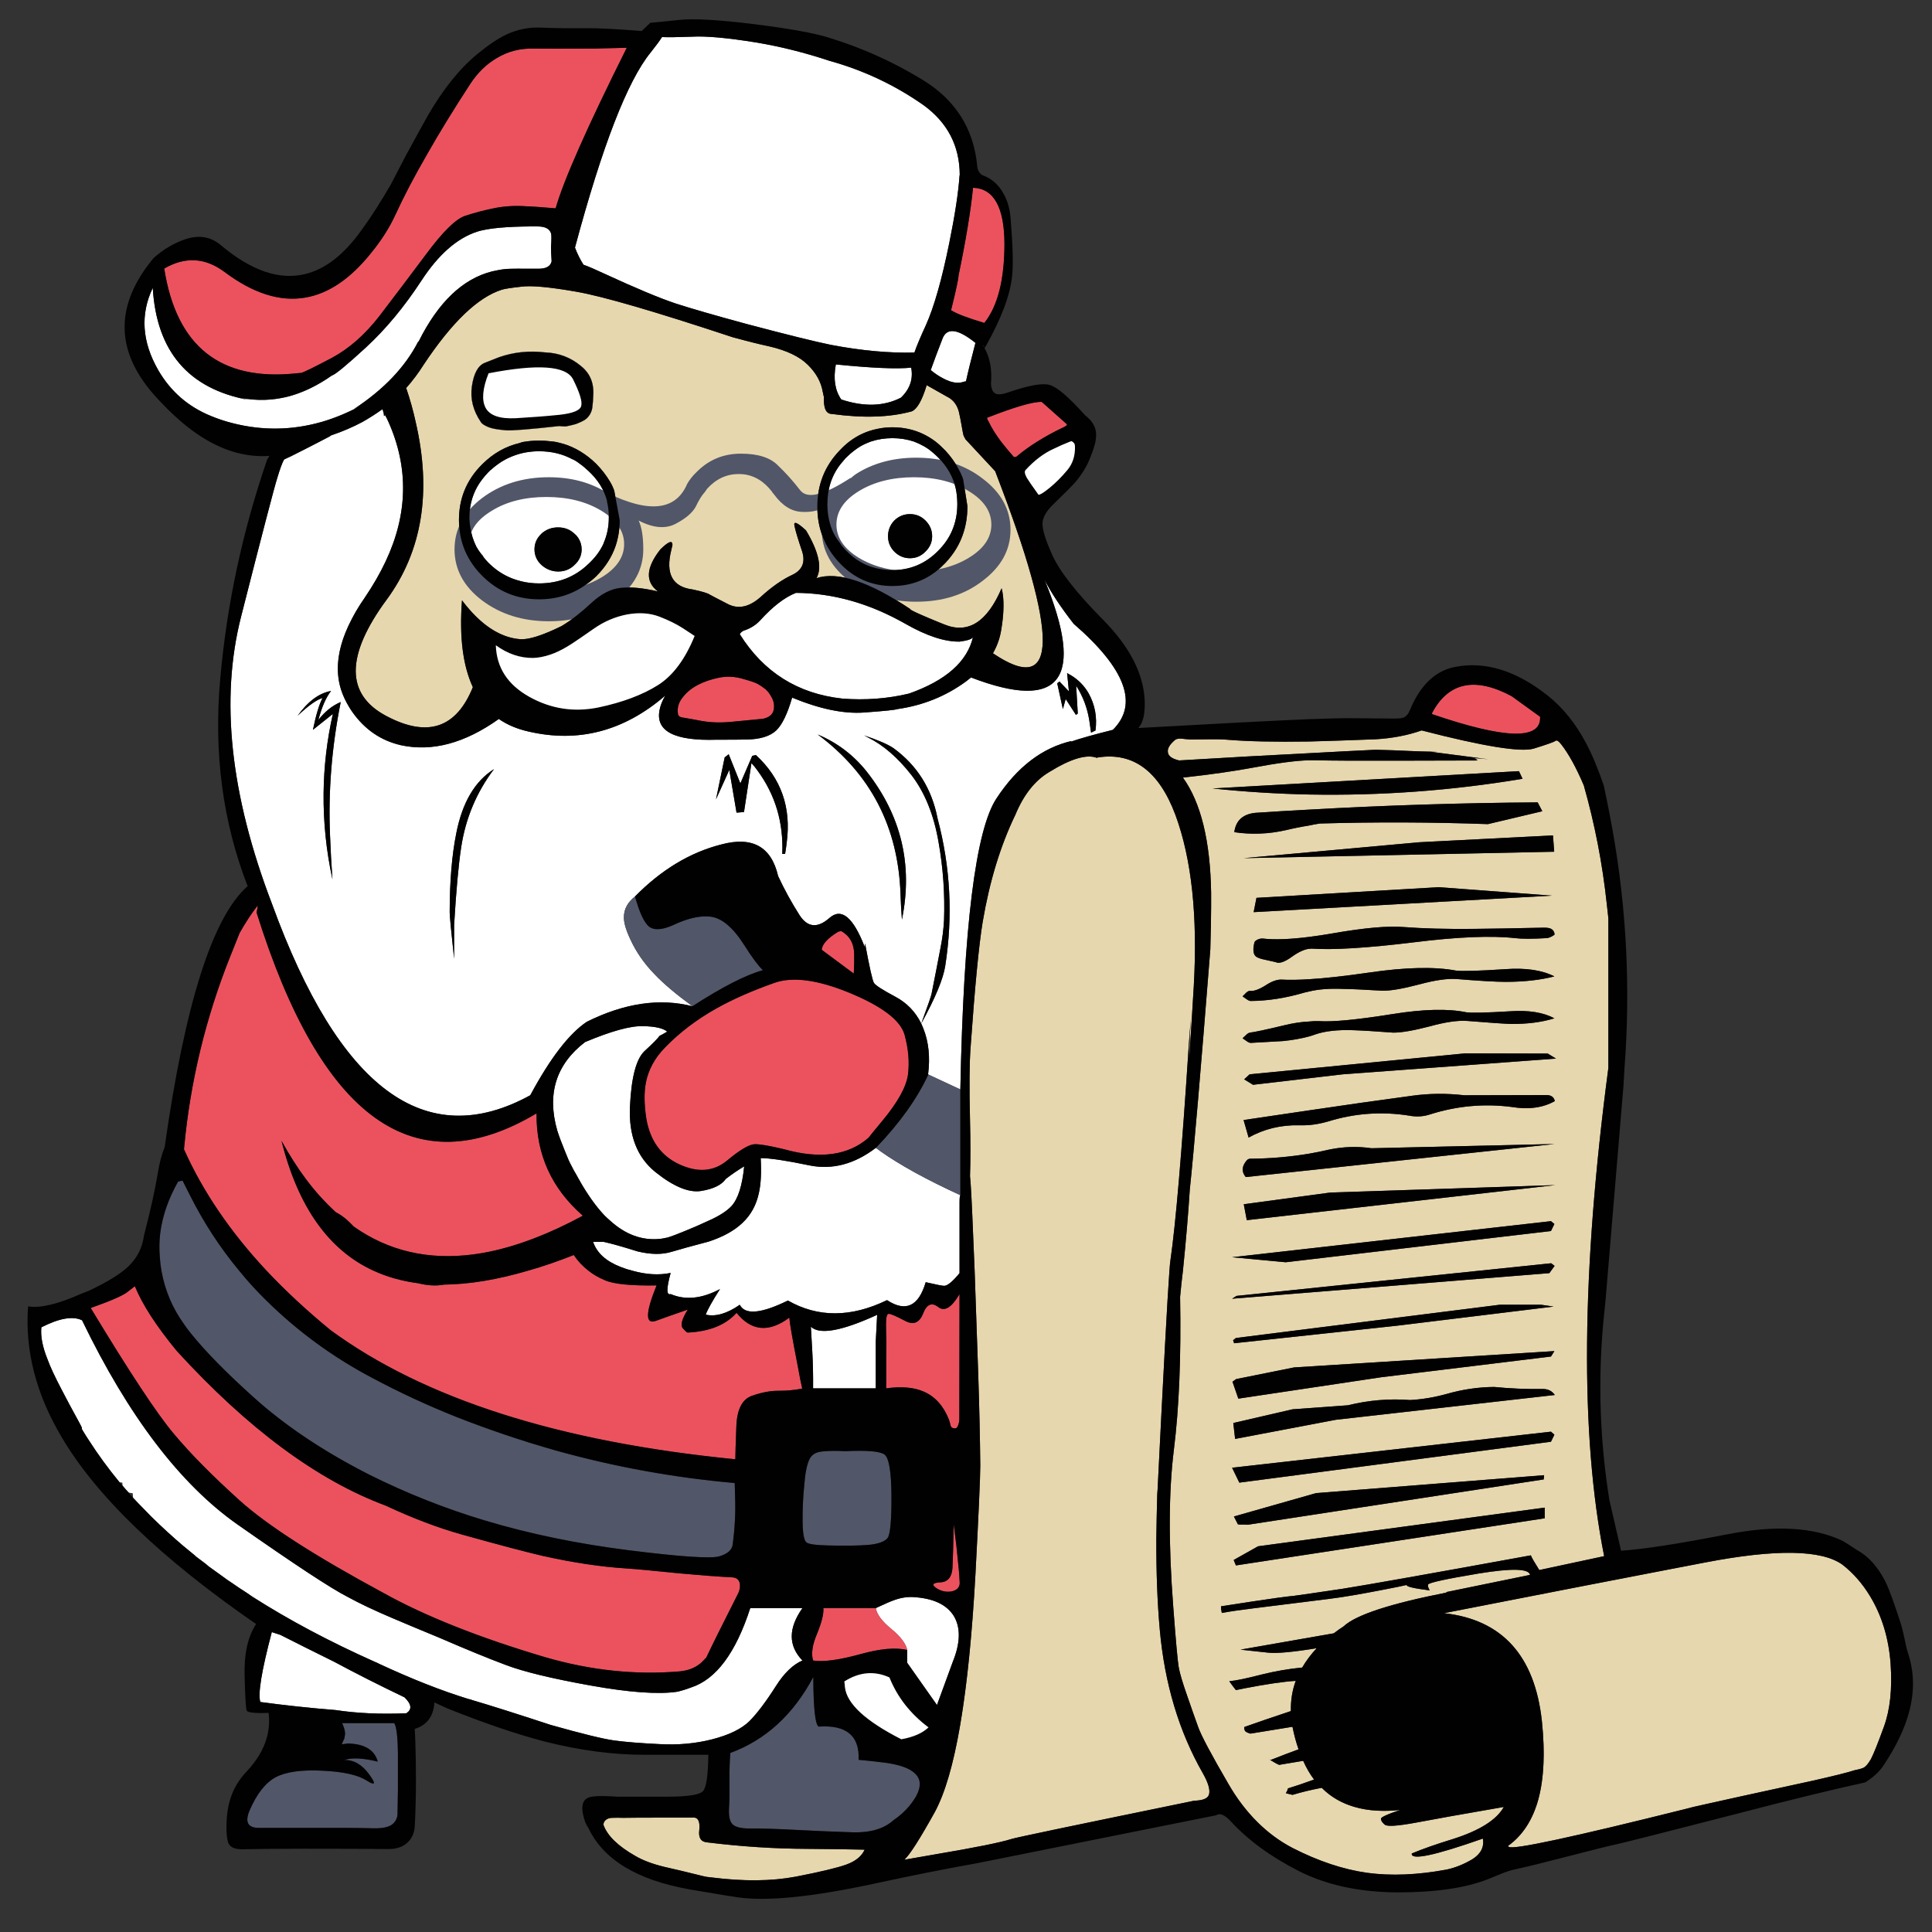 <?xml version="1.0" encoding="utf-8"?>
<!-- Generator: Adobe Illustrator 16.0.0, SVG Export Plug-In . SVG Version: 6.00 Build 0)  -->
<!DOCTYPE svg PUBLIC "-//W3C//DTD SVG 1.1//EN" "http://www.w3.org/Graphics/SVG/1.1/DTD/svg11.dtd">
<svg version="1.1" id="Layer_1" xmlns="http://www.w3.org/2000/svg" xmlns:xlink="http://www.w3.org/1999/xlink" x="0px" y="0px"
	 width="300px" height="300px" viewBox="0 0 300 300" enable-background="new 0 0 300 300" xml:space="preserve">
<rect x="0" y="0" width="300" height="300" fill="#333333" stroke="none"/>
<g>
	<path fill-rule="evenodd" clip-rule="evenodd" fill="#FFFFFF" d="M107.457,5.696c2.168-0.125,5.505,0.177,10.009,0.907
		c3.733,0.625,7.518,1.574,11.354,2.846c5.255,1.46,10.104,3.743,14.545,6.85c3.753,2.711,5.641,6.33,5.662,10.854
		c-0.021,0.042-0.031,0.083-0.031,0.125c-0.188,2.669-0.72,6.152-1.595,10.447c-1.147,5.672-2.356,9.927-3.629,12.763
		c-0.855,1.856-1.449,3.274-1.783,4.254c-3.899,0.104-8.216-0.292-12.95-1.189c-2.461-0.5-6.84-1.585-13.138-3.253
		c-4.921-1.334-8.602-2.398-11.042-3.191c-2.481-0.833-6.121-2.356-10.917-4.566c-1.459-0.688-2.575-1.168-3.347-1.439
		c-0.542-0.876-0.98-1.762-1.314-2.659c4.233-15.786,8.154-25.89,11.761-30.31c0.813-1.021,1.397-1.814,1.752-2.377
		C103.692,5.8,105.246,5.78,107.457,5.696z M85.561,36.226c0.083,0.188,0.083,0.907,0,2.158c0,0.48,0.031,1.21,0.094,2.189
		c-0.167,0.772-0.844,1.158-2.033,1.158c-2.731-0.021-4.389-0.01-4.974,0.031c-0.5,0.042-0.99,0.115-1.47,0.219l-0.751,0.157
		c-4.566,1.147-8.373,4.775-11.417,10.885h-0.063c-2.023,3.962-5.359,7.466-10.01,10.51l1.439-0.719
		c-2.127,1.167-4.254,2.064-6.381,2.69c-0.313,0.083-0.625,0.167-0.938,0.25c-1.334,0.333-2.659,0.563-3.973,0.688
		c-3.253,0.292-6.496-0.021-9.728-0.938c-0.875-0.25-1.741-0.553-2.596-0.907c-3.545-1.439-6.277-3.816-8.196-7.132
		c-2.523-4.4-2.805-8.654-0.844-12.762c0.583,9.864,5.537,15.661,14.858,17.392l-1.189-0.313c2.586,0.5,5.151,0.407,7.695-0.282
		c2.169-0.625,4.316-1.689,6.444-3.19c0.479-0.104,2.252-1.564,5.317-4.379c3.065-2.836,5.922-6.276,8.571-10.322
		c2.648-4.066,5.537-6.611,8.665-7.632c0.313-0.104,0.688-0.198,1.126-0.282c1.856-0.375,4.619-0.552,8.289-0.531
		C84.643,35.162,85.331,35.516,85.561,36.226z M168.015,67.505c0.021,0.313,0.01,0.771-0.032,1.376c0,2.565-0.959,4.796-2.877,6.694
		c-1.544,1.522-3.379,2.596-5.506,3.222c-0.292-0.646-0.698-1.408-1.22-2.284c-0.688-1.147-1.032-2.262-1.032-3.347
		c0-0.668,1.428-1.929,4.285-3.785c2.836-1.814,4.724-2.722,5.662-2.722C167.711,66.661,167.951,66.942,168.015,67.505z
		 M151.467,53.241c-0.688,2.628-1.178,4.619-1.47,5.975c-0.104,0-0.219,0.021-0.344,0.062c-0.876,0.313-1.908,0.157-3.097-0.469
		c-0.709-0.354-1.387-0.803-2.033-1.346c0.521-1.459,1.126-3.075,1.814-4.848C147.004,50.823,148.714,51.031,151.467,53.241z
		 M139.894,61.75c-2.648,1.356-5.735,1.449-9.259,0.282c-0.98-1.397-1.262-3.211-0.845-5.443c5.568,0.563,9.468,0.73,11.699,0.5
		C141.822,58.861,141.291,60.415,139.894,61.75z M134.514,68.85c0.229-0.104,0.458-0.198,0.688-0.282
		c1.063-0.354,2.189-0.532,3.378-0.532c1.167,0,2.283,0.177,3.347,0.532c0.542,0.209,1.074,0.459,1.595,0.751
		c0.208,0.125,0.407,0.25,0.594,0.375c0.542,0.396,1.063,0.844,1.564,1.345c1.397,1.397,2.304,2.992,2.721,4.786
		c0.167,0.771,0.25,1.595,0.25,2.471c0,1.48-0.271,2.846-0.813,4.098c-0.479,1.126-1.199,2.168-2.158,3.128
		c-1.961,2.002-4.328,3.002-7.101,3.002c-0.897,0-1.762-0.104-2.596-0.313c-1.71-0.417-3.232-1.313-4.567-2.69
		c-0.396-0.396-0.74-0.813-1.032-1.251c0.042,0.042,0.083,0.083,0.125,0.125c-0.375-0.438-0.73-0.97-1.063-1.596
		c-0.646-1.355-0.97-2.857-0.97-4.504c0-0.292,0.01-0.574,0.031-0.845c0.146-2.336,1.011-4.358,2.596-6.068
		c0.083-0.125,0.188-0.24,0.313-0.344c0.042-0.042,0.083-0.083,0.125-0.125c0.667-0.646,1.366-1.188,2.096-1.626
		C133.93,69.121,134.222,68.975,134.514,68.85z M138.861,80.831c-0.646,0.688-0.97,1.501-0.97,2.439c0,0.917,0.323,1.71,0.97,2.377
		c0.688,0.688,1.501,1.032,2.44,1.032s1.741-0.344,2.408-1.032c0.688-0.667,1.033-1.46,1.033-2.377c0-0.938-0.344-1.751-1.033-2.439
		c-0.667-0.668-1.47-1.001-2.408-1.001S139.549,80.163,138.861,80.831z M140.613,96.876c3.294,1.877,6.099,2.794,8.414,2.753
		c1.251-0.167,1.939-0.407,2.064-0.72c-0.897,3.837-4.212,6.768-9.947,8.79c-3.316,0.792-6.757,1.053-10.322,0.782
		c-6.923-0.751-12.241-4.087-15.953-10.01c0.188-0.333,0.5-0.553,0.938-0.657c0.876-0.333,1.616-0.824,2.221-1.47
		c1.96-2.169,3.816-3.597,5.568-4.285c5.443,0.021,10.792,1.449,16.046,4.285C139.977,96.512,140.3,96.689,140.613,96.876z
		 M134.169,110.64c3.169-0.229,4.89-0.406,5.161-0.532c3.983-0.563,7.549-2.002,10.698-4.316c0.25-0.188,0.5-0.386,0.75-0.594
		c11.844,4.546,16.38,1.595,13.607-8.852c-0.501-1.877-1.23-3.983-2.19-6.318c0.96,1.876,2.337,3.982,4.13,6.318
		c0.125,0.146,0.25,0.313,0.375,0.5c8.091,7.007,10.124,12.501,6.1,16.485c-3.003,0.75-5.182,1.366-6.538,1.845
		c0.042-0.063,0.095-0.104,0.157-0.125c-4.588,1.063-8.487,4.045-11.698,8.945c-3.232,4.9-5.099,19.956-5.6,45.169l-4.974-2.315
		l0.031-0.031c-0.021,0-0.042,0-0.063,0c0.334-2.648,0.094-5.005-0.719-7.069c-0.125-0.271-0.24-0.542-0.344-0.813
		c2.169-3.941,3.41-6.923,3.723-8.945c1.209-7.737,0.813-15.369-1.189-22.896c-0.896-4.63-3.19-8.279-6.882-10.948
		c-0.875-0.584-2.397-1.241-4.566-1.971c0.188,0.083,0.407,0.198,0.657,0.344c2.356,1.168,4.598,3.107,6.725,5.817
		c2.085,2.712,3.493,6.194,4.223,10.448c0.709,4.004,0.991,8.05,0.845,12.137c-0.083,1.438-0.261,2.836-0.532,4.191
		c-0.459,2.419-0.928,4.827-1.408,7.226c-0.063,0.334-0.594,1.866-1.595,4.598c-0.897-1.834-2.252-3.232-4.066-4.191
		c-1.96-1.042-3.055-1.752-3.284-2.127s-0.688-2.419-1.376-6.131l-0.063,0.532c-1.793-4.63-3.618-6.121-5.474-4.474
		c-1.877,1.647-3.441,1.471-4.692-0.531c-1.23-1.939-2.326-3.941-3.285-6.006v-0.031c-1.063-4.524-4.004-6.142-8.821-4.849
		c-4.838,1.23-9.301,3.921-13.388,8.07c-1.126,0.896-1.7,1.939-1.721,3.128c-0.042,0.855,0.282,2.013,0.97,3.472
		c0.897,1.981,2.159,3.806,3.785,5.475c1.335,1.418,3.295,3.076,5.881,4.974c-5.088-1.293-10.552-0.49-16.391,2.408
		c-2.752,1.835-5.683,5.642-8.79,11.417c-16.287,8.926-29.653-0.98-40.101-29.716c-6.485-16.933-8.081-31.822-4.786-44.667
		c3.273-12.867,5.14-20.019,5.599-21.458c0.438-1.46,0.792-2.419,1.064-2.878c0.313-0.167,0.636-0.313,0.969-0.438
		c2.043-1.042,4.087-2.096,6.131-3.159c0.063-0.063,0.136-0.114,0.219-0.157c1.731-0.583,3.357-1.282,4.88-2.095
		c1.063-0.605,2.075-1.251,3.034-1.94c0-0.021,0.011-0.031,0.031-0.031c0.063,0.104,0.104,0.23,0.125,0.376
		c0.083,0.208,0.125,0.448,0.125,0.719c0.042-0.063,0.094-0.125,0.156-0.188c0.188,0.334,0.365,0.688,0.532,1.064
		c3.17,7.11,3.024,14.336-0.438,21.676c-0.876,1.856-1.95,3.723-3.222,5.599c-0.855,1.21-1.564,2.398-2.127,3.566
		c-2.356,4.566-2.701,8.602-1.032,12.105c0.375,0.793,0.792,1.512,1.251,2.158c1.918,2.69,4.411,4.39,7.476,5.099
		c4.859,1.063,9.937-0.292,15.233-4.066c1.293,0.896,2.815,1.543,4.567,1.939c7.757,1.814,14.836-0.031,21.239-5.536v0.031
		c-0.438,0.771-0.72,1.49-0.845,2.158c-0.667,3.295,2.284,4.838,8.853,4.629c0.229,0,0.458,0,0.688,0
		c1.668,0,3.014-0.01,4.035-0.031c2.064-0.042,3.577-0.511,4.536-1.407c0.918-0.875,1.741-2.575,2.471-5.099
		C127.298,110.098,131.021,110.869,134.169,110.64z M164.167,106.104l0.876,4.004l0.438-1.564l1.596,2.471l0.281-0.219l-0.25-4.316
		c1.043,1.626,1.72,3.41,2.033,5.349c0.104,0.646,0.197,1.292,0.281,1.939l0.688-0.344c0.271-2.064-0.083-3.983-1.063-5.756
		c-0.667-1.167-1.585-2.106-2.752-2.815c-0.209-0.104-0.407-0.219-0.595-0.344l0.282,2.847l-1.471-1.532L164.167,106.104z
		 M90.221,56.838c0.938,0.751,1.533,1.679,1.783,2.784c0.125,0.584,0.167,1.168,0.125,1.751c-0.021,0.646-0.073,1.304-0.156,1.971
		c-0.146,0.813-0.542,1.439-1.188,1.877c-0.167,0.083-0.344,0.177-0.532,0.282c-0.271,0.125-0.542,0.239-0.813,0.344
		c-0.521,0.146-1.053,0.271-1.595,0.375c-0.355,0-0.688-0.021-1.001-0.062c-4.692,0.521-7.465,0.74-8.32,0.657
		c-1.189-0.104-2.033-0.25-2.534-0.438c-0.458-0.167-0.844-0.375-1.157-0.625c-0.083-0.083-0.146-0.167-0.188-0.25
		c-1.188-1.751-1.647-3.587-1.376-5.505c0.292-2.022,0.959-3.243,2.002-3.66c1.022-0.396,1.762-0.688,2.221-0.875
		c2.273-0.793,4.65-1.042,7.131-0.75C86.77,54.795,88.636,55.504,90.221,56.838z M79.555,70.852c1.272-0.521,2.659-0.782,4.16-0.782
		c1.898,0,3.608,0.407,5.13,1.22c0.063,0.021,0.135,0.052,0.219,0.094c0.208,0.104,0.417,0.229,0.625,0.375
		c0.083,0.063,0.167,0.125,0.25,0.188c0.479,0.333,0.949,0.72,1.408,1.157c1.48,1.355,2.45,2.909,2.909,4.661
		c0,0.042,0,0.084,0,0.125c0.188,0.771,0.282,1.595,0.282,2.471c0,1.397-0.261,2.7-0.782,3.91c-0.021,0.083-0.042,0.146-0.063,0.188
		c-0.521,1.126-1.303,2.169-2.346,3.128c-2.085,2.002-4.629,3.002-7.633,3.002c-0.959,0-1.866-0.104-2.721-0.313
		c-0.521-0.125-1.022-0.282-1.501-0.469c-1.272-0.5-2.419-1.241-3.44-2.221c-0.417-0.396-0.782-0.813-1.095-1.251
		c0.042,0.021,0.083,0.052,0.125,0.094c-0.396-0.417-0.771-0.938-1.126-1.564c-0.479-0.959-0.792-1.981-0.938-3.066
		c-0.083-0.479-0.125-0.959-0.125-1.438c0-0.313,0.01-0.605,0.031-0.876c0.167-1.898,0.813-3.577,1.939-5.036
		c0.271-0.354,0.563-0.699,0.876-1.033c0.104-0.104,0.208-0.208,0.313-0.313c0.042-0.063,0.104-0.114,0.188-0.156
		c0.688-0.626,1.429-1.157,2.221-1.595c0.313-0.167,0.626-0.313,0.938-0.438C79.461,70.873,79.513,70.852,79.555,70.852z
		 M86.53,175.545c-1.626-5.692-0.188-10.27,4.316-13.731c4.066-1.71,7.059-2.534,8.978-2.471c1.856,0.021,3.118,0.302,3.785,0.844
		c-0.563,0.334-0.959,0.554-1.189,0.657c-0.25,0.376-1.032,1.168-2.346,2.378c-1.292,1.23-2.043,4.098-2.252,8.602
		c-0.208,4.483,1.105,7.872,3.941,10.166c2.836,2.272,5.213,3.253,7.132,2.939c1.897-0.313,3.169-0.938,3.816-1.876
		c0.98-0.751,1.929-1.397,2.846-1.939c-0.292,2.961-0.938,5.005-1.939,6.131c-0.73,0.792-1.887,1.543-3.472,2.252
		c-1.522,0.709-2.815,1.272-3.878,1.688c-1.105,0.459-1.96,0.782-2.565,0.971c-0.188,0.041-0.355,0.072-0.501,0.094
		c-0.25,0.063-0.5,0.104-0.75,0.125c-2.773,0.271-5.349-0.678-7.726-2.847c-0.313-0.271-0.605-0.542-0.876-0.813
		c-0.688-0.73-1.355-1.554-2.002-2.472c-0.604-0.855-1.188-1.772-1.751-2.753c-0.063-0.146-0.146-0.292-0.25-0.438
		c-0.25-0.48-0.48-0.887-0.688-1.22c-0.563-1.063-0.855-1.638-0.875-1.721c-0.209-0.48-0.396-0.938-0.563-1.376
		C87.218,177.526,86.822,176.463,86.53,175.545z M116.684,118.491c0.333,0.354,0.646,0.74,0.938,1.157
		c2.773,3.774,4.056,8.091,3.847,12.95h0.438c0.104-0.605,0.188-1.189,0.25-1.752c0.729-5.464-0.866-9.999-4.786-13.606
		l-0.563,0.125l-1.845,4.285l-1.814-4.535l-0.625,0.5l-1.345,6.507l2.064-4.567l1.126,6.632l1.158-0.095L116.684,118.491z
		 M94.006,93.311c1.084-0.771,2.221-1.158,3.409-1.158c2.419,0,5.171,0.803,8.258,2.409c1.731,0.875,3.097,1.751,4.098,2.627
		c-0.667,1.209-1.418,2.576-2.252,4.098c-0.876,1.522-2.284,3.148-4.223,4.879c-1.939,1.71-4.817,3.107-8.633,4.191
		c-3.816,1.105-6.777,1.658-8.883,1.658c-3.42,0-6.058-1.032-7.914-3.097c-1.564-1.772-3.034-4.963-4.41-9.572v-2.064
		c1.021,0.438,2.377,1.137,4.066,2.096c1.668,0.938,3.618,1.376,5.85,1.314c2.21-0.104,4.212-1.074,6.006-2.909
		C91.149,95.928,92.692,94.437,94.006,93.311z M84.31,82.676c-0.104,0.063-0.188,0.136-0.25,0.219
		c-0.709,0.667-1.063,1.47-1.063,2.409c0,0.938,0.354,1.741,1.063,2.409c0.626,0.563,1.335,0.896,2.127,1.001
		c0.167,0.021,0.323,0.031,0.469,0.031c1.022,0,1.877-0.344,2.565-1.032c0.729-0.667,1.095-1.471,1.095-2.409
		c0-0.646-0.178-1.24-0.532-1.783c-0.146-0.23-0.334-0.438-0.563-0.626c-0.688-0.667-1.543-1-2.565-1
		C85.759,81.894,84.977,82.154,84.31,82.676z M140.05,142.796c1.73-8.487-0.094-16.151-5.474-22.991
		c-2.043-2.564-4.578-4.483-7.601-5.755c8.216,6.11,12.501,14.368,12.856,24.774C139.873,140.137,139.946,141.461,140.05,142.796z
		 M70.515,143.64c0.313-5.297,0.678-9.321,1.095-12.073c0.688-4.505,2.388-8.551,5.099-12.137c-2.961,1.856-4.911,5.161-5.849,9.915
		c-0.688,3.399-1.032,7.508-1.032,12.325c0,0.563,0.229,2.961,0.688,7.194V143.64z M49.433,111.797
		c0.542-2.023,1.199-3.524,1.971-4.504c-1.856,0.333-3.587,1.616-5.192,3.848c1.709-1.606,3.002-2.523,3.878-2.753
		c-0.5,0.897-1.001,2.544-1.501,4.942l3.097-2.471c-0.917,4.066-1.397,8.185-1.439,12.356c-0.042,4.483,0.417,8.925,1.376,13.324
		c-0.167-2.294-0.292-4.566-0.375-6.818c-0.292-6.819,0.261-13.721,1.658-20.708C51.612,109.556,50.455,110.483,49.433,111.797z
		 M23.376,235.384c-0.375-0.375-0.74-0.751-1.095-1.126c-0.563-0.563-1.105-1.126-1.626-1.689c0-0.313-0.021-0.553-0.063-0.72
		c-0.25,0-0.459-0.031-0.626-0.094c-0.333-0.354-0.646-0.709-0.938-1.063c-0.021-0.146-0.031-0.302-0.031-0.469
		c-0.146-0.021-0.292-0.042-0.438-0.063c-1.752-2.127-3.337-4.296-4.755-6.507c-0.375-0.563-0.74-1.146-1.095-1.751
		c0-0.084,0-0.156,0-0.22c-0.146-0.313-0.313-0.636-0.5-0.97c-1.021-1.855-1.897-3.492-2.627-4.91
		c-1.042-1.981-1.772-3.545-2.189-4.692c-0.792-1.96-1.116-3.628-0.97-5.005c2.773-1.418,4.879-1.783,6.319-1.095
		c7.194,14.89,15.244,25.462,24.147,31.718c8.904,6.235,14.597,9.979,17.079,11.229c1.856,1.021,4.212,2.138,7.069,3.347
		c1.606,0.688,4.025,1.7,7.257,3.034c4.087,1.772,7.497,3.17,10.229,4.191c2.731,1.043,7.111,2.106,13.137,3.19
		c6.047,1.085,10.552,1.408,13.513,0.971c0.709-0.168,1.418-0.387,2.127-0.658c3.878-1.251,6.944-5.358,9.196-12.323h8.102
		c-2.21,3.128-2.21,5.839,0,8.133c-1.459,0.626-2.826,1.939-4.098,3.941c-1.564,2.46-2.951,4.295-4.16,5.505
		c-1.23,1.188-3.138,2.116-5.724,2.784c-2.586,0.667-5.338,0.917-8.258,0.751c-2.961-0.146-5.286-0.334-6.976-0.563
		c-1.689-0.229-4.973-1.032-9.853-2.408c-5.401-1.773-9.488-3.066-12.262-3.879c-0.042-0.021-0.083-0.042-0.125-0.063
		c-0.146-0.041-0.282-0.072-0.407-0.093c-4.149-1.272-8.758-3.087-13.826-5.443c-0.229-0.125-0.479-0.239-0.75-0.344
		c-7.007-3.128-13.335-6.496-18.987-10.104c-0.271-0.188-0.542-0.375-0.813-0.563c-0.459-0.292-0.907-0.584-1.345-0.876
		c-0.563-0.396-1.116-0.772-1.658-1.126c-1.021-0.73-2.033-1.46-3.034-2.19c-0.104-0.104-0.208-0.198-0.313-0.281
		c-0.563-0.438-1.116-0.855-1.658-1.251v-0.031c-0.667-0.543-1.314-1.074-1.939-1.595c-1.71-1.461-3.326-2.94-4.849-4.442
		C23.501,235.509,23.439,235.446,23.376,235.384z M62.82,263.566c1.105,1.085,1.188,1.908,0.25,2.472
		c-4.024,0.166-7.674,0-10.948-0.501c-3.941-0.313-7.841-0.729-11.699-1.251c-0.396-1.251,0.198-4.869,1.783-10.854
		c0.834,0.271,1.283,0.417,1.346,0.438c2.335,1.188,5.109,2.575,8.32,4.16C55.334,259.887,58.983,261.731,62.82,263.566z
		 M148.996,186.712v10.979c-1.042,1.272-1.825,1.929-2.346,1.971c-0.229,0.021-1.199-0.167-2.909-0.563
		c-1.105,3.754-3.107,4.682-6.006,2.784c-5.589,2.711-10.719,2.731-15.39,0.063c-4.171,2.044-6.663,2.263-7.476,0.657
		c-1.981,1.376-3.744,1.888-5.287,1.532c0.292-0.792,1.032-2.116,2.221-3.972c-2.815,1.501-5.37,1.762-7.664,0.781
		c-0.667,0.229-0.667-0.865,0-3.284c-1.814,0.375-3.795,0.261-5.943-0.344c-0.605-0.146-1.22-0.345-1.846-0.595
		c-2.252-0.876-3.67-2.169-4.254-3.879h1.658c1.167,0.251,2.909,0.741,5.224,1.471c2.064,0.501,3.837,0.521,5.317,0.063
		c1.251-0.376,3.181-0.907,5.787-1.595c2.21-0.73,3.941-1.689,5.192-2.879c1.314-1.23,2.168-2.783,2.565-4.66
		c0.313-1.376,0.407-3.181,0.281-5.411c1.439,0,3.952,0.375,7.539,1.126c3.568,0.727,7.014-0.181,10.338-2.722
		c0.223,0.149,0.447,0.316,0.672,0.501c3.065,2.169,7.215,4.451,12.449,6.851C149.038,185.648,148.996,186.023,148.996,186.712z
		 M138.705,248.521c1.022-0.396,2.033-0.574,3.035-0.532c3.107,0.167,5.224,1.137,6.35,2.909c1.105,1.814,1.053,4.212-0.157,7.194
		l-2.439,6.663l-4.629-6.569v-1.971c-0.188-0.979-1.001-2.064-2.44-3.253c-1.439-1.168-2.252-2.252-2.439-3.253
		C137.464,249.021,138.371,248.626,138.705,248.521z M125.912,206.012c1.355,1.293,4.786,0.678,10.291-1.846
		c-0.104,1.835-0.177,3.232-0.219,4.191v7.226h-9.729c0.021-1.96-0.021-3.878-0.125-5.755
		C126.026,207.931,125.953,206.658,125.912,206.012z M143.553,265.412c2.106,1.23,2.461,2.492,1.063,3.785
		c-1.376,1.251-3.315,2.294-5.818,3.128c-5.589-1.981-8.591-5.839-9.009-11.574c3.962-1.501,6.694-2.356,8.195-2.564
		C139.612,261.773,141.468,264.182,143.553,265.412z"/>
	<path fill-rule="evenodd" clip-rule="evenodd" fill="#EC525E" d="M165.668,65.878c0.083,0.125-0.177,0.323-0.781,0.594
		c-1.314,0.626-2.587,1.325-3.816,2.096c-1.147,0.709-2.242,1.501-3.285,2.378l-0.344,0.031c-0.751-0.855-1.418-1.658-2.002-2.409
		c-0.854-1.146-1.491-2.169-1.908-3.065c-0.063-0.125-0.125-0.24-0.188-0.344c-0.021-0.104-0.052-0.198-0.094-0.281
		c4.316-1.689,7.152-2.513,8.509-2.471L165.668,65.878z M234.733,108.106l4.41,3.191c0.209,3.628-5.38,3.493-16.766-0.407
		c-0.021-0.063-0.021-0.125,0-0.188C224.923,105.927,229.041,105.062,234.733,108.106z M147.682,48.174
		c0.771-3.107,1.157-4.9,1.157-5.38c1.147-5.506,1.898-10.052,2.252-13.639c3.211,0.104,4.838,2.983,4.88,8.634
		c0,5.63-1.043,9.749-3.128,12.355C150.257,49.374,148.537,48.717,147.682,48.174z M34.825,42.2
		c4.463,3.357,8.665,4.692,12.606,4.003c3.628-0.625,7.048-2.96,10.26-7.006c1.564-1.919,2.805-3.879,3.722-5.881
		c1.293-2.815,2.909-5.902,4.849-9.259c1.939-3.42,4.202-7.111,6.788-11.073c1.126-1.71,2.492-3.034,4.098-3.972
		c1.73-1.043,3.649-1.533,5.755-1.471c1.418,0.021,4.556,0.021,9.415,0c1.126-0.021,2.794-0.062,5.005-0.125
		c-6.152,12.324-9.833,20.634-11.042,24.93c-2.544-0.208-4.046-0.313-4.504-0.313c-1.752-0.125-3.41-0.031-4.974,0.281
		c-1.564,0.313-3.076,0.709-4.536,1.188c-1.459,0.459-3.493,2.45-6.1,5.974c-2.606,3.483-5.025,6.684-7.257,9.604
		c-2.252,2.898-4.723,5.067-7.413,6.506c-2.732,1.439-4.306,2.21-4.723,2.314c-0.229,0.021-0.469,0.042-0.72,0.063
		c-11.803,1.272-18.653-4.15-20.551-16.265C28.736,39.823,31.843,39.99,34.825,42.2z M108.301,106.386
		c0.98-0.521,2.095-0.907,3.347-1.157c1.23-0.25,2.471-0.188,3.722,0.188c1.21,0.333,1.992,0.605,2.346,0.813
		c0.333,0.188,0.699,0.438,1.095,0.75c0.396,0.313,0.751,0.782,1.063,1.408c0.313,0.605,0.396,1.241,0.25,1.908
		c-0.167,0.667-0.709,1.105-1.627,1.314c-1.605,0.146-3.232,0.302-4.879,0.469c-1.668,0.167-3.211,0.125-4.629-0.125
		c-1.439-0.271-2.43-0.448-2.972-0.532c-0.375-0.042-0.615-0.188-0.72-0.438c-0.188-0.959,0.032-1.835,0.657-2.628
		C106.539,107.564,107.321,106.907,108.301,106.386z M111.241,156.59c2.481-1.397,5.484-2.722,9.009-3.973
		c2.836-1.001,6.735-0.479,11.699,1.564c5.025,2.085,7.861,4.243,8.508,6.475c0.604,2.21,0.782,4.285,0.532,6.225
		c-0.271,1.918-1.616,4.327-4.035,7.226c-1.021,1.23-1.72,2.085-2.096,2.565c-3.149,2.752-7.518,3.347-13.106,1.782
		c-2.231-0.542-3.753-0.803-4.567-0.781c-0.855,0.021-2.294,0.876-4.317,2.564c-2.064,1.689-4.525,1.877-7.382,0.563
		c-2.836-1.313-4.546-3.691-5.13-7.133c-0.333-2.21-0.354-4.066-0.063-5.567c0.396-2.002,1.376-3.805,2.94-5.411
		C105.486,160.354,108.155,158.32,111.241,156.59z M130.635,144.578c1.314,0.751,1.981,1.95,2.002,3.598
		c0.021,0.938,0,1.939-0.063,3.003c-0.918-0.688-2.576-1.919-4.974-3.691c0.063-0.876,0.917-1.814,2.565-2.815
		C130.312,144.631,130.468,144.599,130.635,144.578z M40.017,140.605c-0.021,0.376-0.083,0.73-0.188,1.064
		c10.03,32.113,24.523,42.52,43.479,31.217c-0.063,6.36,2.335,11.657,7.194,15.89c-5.172,2.795-10.03,4.661-14.576,5.6
		c-0.834,0.167-1.637,0.303-2.409,0.406c-7.007,0.918-13.2-0.521-18.581-4.316c-0.354-0.376-0.74-0.751-1.157-1.126
		c-0.604-0.501-1.146-0.865-1.626-1.095c-0.855-0.793-1.699-1.647-2.534-2.565c-1.439-1.605-2.805-3.43-4.098-5.474
		c-0.625-0.98-1.23-2.002-1.814-3.065c2.564,10.26,7.33,16.984,14.294,20.176c2.085,0.959,4.379,1.605,6.882,1.939
		c1.543,0.375,2.888,0.448,4.035,0.219c3.941-0.042,8.289-0.762,13.043-2.158c2.294-0.646,4.671-1.46,7.132-2.44
		c0.605,0.918,1.366,1.731,2.283,2.44c0.73,0.583,1.575,1.074,2.534,1.47c1.334,0.604,4.014,0.876,8.039,0.813
		c-1.731,4.254-1.772,6.089-0.125,5.505c1.251-0.458,2.909-1.042,4.973-1.752c-0.917,1.46-1.178,2.42-0.782,2.879
		c0.375,0.458,0.636,0.688,0.782,0.688c3.378-0.167,5.902-1.188,7.57-3.065c2.294,2.857,5.026,3.107,8.195,0.751
		c0.063,0.876,0.49,3.336,1.283,7.382c0.292,1.627,0.532,2.836,0.719,3.629c-1.147,0.229-2.346,0.344-3.597,0.344
		c-1.272-0.021-2.68,0.239-4.223,0.782c-1.522,0.542-2.325,2.147-2.409,4.817c-0.104,2.669-0.156,4.347-0.156,5.035
		c-27.318-2.689-48.254-9.363-62.81-20.019c-3.691-3.023-7.017-6.11-9.979-9.259c-5.63-6.027-9.905-12.314-12.825-18.862
		c0-0.104,0.01-0.208,0.031-0.313c0.959-10.218,3.347-20.103,7.163-29.653c0.479-1.209,0.959-2.408,1.439-3.598
		C38.099,143.285,39.037,141.857,40.017,140.605z M37.233,233.007c-4.275-3.858-7.684-7.31-10.229-10.354
		c-2.565-3.024-6.871-9.541-12.918-19.55c3.128-1.106,5.036-1.94,5.724-2.503c0.688-0.542,1.063-0.834,1.126-0.876
		c1.189,2.878,3.357,6.225,6.506,10.041c11.031,12.073,21.844,20.082,32.437,24.022c4.191,1.96,8.154,3.462,11.886,4.505
		c5.755,1.605,9.937,2.711,12.543,3.315c4.692,1.043,9.008,1.689,12.95,1.939c1.335,0.083,4.035,0.333,8.102,0.75
		c3.42,0.313,6.162,0.521,8.227,0.626c0.834,0.021,1.272,0.417,1.313,1.189c0.021,0.416-0.063,0.833-0.25,1.251
		c-2.481,4.9-4.139,8.236-4.974,10.009c-0.208,0.209-0.427,0.438-0.657,0.688c-0.876,0.834-2.023,1.324-3.441,1.47
		c-6.923,0.584-13.919-0.156-20.989-2.221c-10.239-3.044-18.58-6.36-25.024-9.946C48.932,241.629,41.487,236.843,37.233,233.007z
		 M138.017,204.01c0.292,0,1.115,0.354,2.471,1.063c1.314,0.73,2.263,0.365,2.847-1.095c0.563-1.459,1.345-1.804,2.346-1.032
		c0.979,0.771,2.085,0.104,3.315-2.002l-0.031,19.487c0,0.25-0.052,0.521-0.156,0.813c-0.125,0.334-0.25,0.511-0.375,0.532
		c-0.417,0.062-0.688-0.063-0.813-0.376c-0.104-0.438-0.198-0.771-0.281-1.001c-0.855-2.127-2.159-3.566-3.91-4.316
		c-1.522-0.668-3.462-0.834-5.818-0.501c0-3.962,0.011-6.339,0.032-7.131c-0.042-1.272-0.063-2.221-0.063-2.847
		C137.579,204.521,137.725,203.989,138.017,204.01z M146.024,245.706c1.168-0.063,1.793-0.823,1.877-2.284
		c0.063-1.167,0.125-3.42,0.188-6.756c0.125,0.959,0.261,2.044,0.407,3.253c0.333,3.19,0.49,4.817,0.469,4.88l0.063,1.032
		c-0.021,0.667-0.438,1.095-1.251,1.282c-0.854,0.146-1.658-0.031-2.408-0.531C144.617,246.061,144.836,245.769,146.024,245.706z
		 M135.984,249.71c0.188,1.001,1,2.085,2.439,3.253c1.439,1.188,2.252,2.273,2.44,3.253c-1.751-0.438-4.191-0.219-7.32,0.656
		c-3.274,0.897-5.703,1.221-7.288,0.971c-0.313-1.063-0.114-2.43,0.595-4.099c0.75-1.834,1.084-3.18,1.001-4.034H135.984z"/>
	<path fill-rule="evenodd" clip-rule="evenodd" fill="#E7D7AE" d="M203.267,128.188c0.563-0.126,1.126-0.23,1.689-0.313
		c8.674-0.25,17.37-0.219,26.087,0.094l8.445-2.002l-0.72-1.376c-11.845,0.083-23.678,0.458-35.502,1.126
		c-2.773,0.146-5.558,0.313-8.352,0.5c-1.939,0.209-3.024,1.21-3.253,3.003c2.669,0.396,5.338,0.292,8.007-0.313
		C200.879,128.615,202.077,128.376,203.267,128.188z M218.906,116.615c-1.564-0.084-3.337-0.146-5.317-0.188
		c-3.087,0.146-6.527,0.324-10.322,0.533c-5.86,0.292-12.585,0.667-20.176,1.125c-1.147-0.271-1.73-0.719-1.751-1.345
		c-0.063-0.542,0.313-1.157,1.125-1.845c0.209-0.167,0.563-0.229,1.064-0.188c0.291,0.042,0.729,0.083,1.313,0.125
		c0.646,0,1.595-0.01,2.846-0.031c1.127-0.021,2.065,0,2.815,0.062c3.212,0.271,7.466,0.365,12.763,0.282
		c3.086-0.083,6.506-0.198,10.26-0.344c2.627-0.146,5.036-0.605,7.226-1.376c9.613,2.481,15.421,3.42,17.423,2.815
		c2.022-0.625,3.138-1.021,3.347-1.188c0.188-0.167,0.479,0,0.876,0.5c1.167,1.48,2.346,3.618,3.534,6.412
		c1.711,6.026,2.899,12.157,3.566,18.393c0.083,0.751,0.166,1.502,0.25,2.253v23.209c-4.191,31.655-4.41,56.929-0.657,75.822
		l-10.071,2.158c-0.751-1.188-1.189-1.95-1.314-2.283c-15.556,2.836-25.306,4.566-29.246,5.192
		c-3.921,0.584-6.434,0.949-7.539,1.095c-1.146,0.104-3.294,0.396-6.443,0.876s-4.775,0.729-4.879,0.751
		c-0.021,0.229,0,0.458,0.063,0.688c0.021,0.125,0.041,0.24,0.062,0.344c1.23-0.229,2.868-0.469,4.911-0.719
		c5.798-0.73,9.729-1.22,11.793-1.471c2.022-0.25,4.796-0.719,8.32-1.407c1.752-0.334,2.982-0.584,3.691-0.75
		c-0.104,0.249,1.084,0.531,3.565,0.844c-0.229-0.396-0.313-0.699-0.25-0.907c0.125-0.292,2.753-0.865,7.883-1.721
		c5.129-0.834,7.778-0.761,7.944,0.22l-13.105,2.689c0.083,0.021,0.177,0.031,0.28,0.031c-8.861,1.731-14.241,3.493-16.14,5.287
		c-0.521,0.333-1.022,0.688-1.501,1.063l-14.483,2.533c0.083,0.021,1.512,0.178,4.285,0.47c1.314,0.146,3.827-0.084,7.539-0.688
		c-0.896,0.959-1.647,1.96-2.252,3.003c-2.044,0.188-4.16,0.553-6.35,1.095c-2.253,0.583-3.91,0.928-4.974,1.032
		c0.354,0.5,0.698,0.959,1.031,1.376c0.396-0.083,0.855-0.177,1.377-0.281c3.336-0.646,5.975-1.032,7.914-1.157
		c-0.542,1.48-0.793,3.044-0.751,4.691c-3.128,1.043-5.536,1.867-7.226,2.472c-0.042,0.146-0.021,0.323,0.063,0.531
		c0.063,0.188,0.354,0.354,0.876,0.501c1.626-0.271,3.806-0.626,6.538-1.064v0.032c0.249,1.251,0.563,2.408,0.938,3.472
		c-1.209,0.438-2.658,0.99-4.348,1.657l-0.25-0.124c0.917,0.563,1.449,0.854,1.595,0.875l3.723-0.625
		c0.479,1.084,1.043,2.054,1.689,2.909c-1.606,0.583-2.962,1.043-4.066,1.376c-0.021,0.188-0.126,0.438-0.313,0.75l1.033,0.251
		c1.375-0.417,2.888-0.782,4.535-1.095c1.126,1.146,2.461,2.013,4.003,2.597c2.295,0.896,5.026,1.178,8.196,0.844
		c-2.023,0.667-3.024,1.126-3.004,1.377c0,0.271,0.198,0.573,0.595,0.907c0.376,0.313,1.981,0.208,4.817-0.313
		c2.836-0.542,7.393-1.355,13.669-2.439c-1.126,2.002-3.754,3.659-7.882,4.974c-2.648,0.813-4.786,1.563-6.413,2.252
		c-0.166,1.104,3.515,0.333,11.042-2.315c0.229,1.314-0.323,2.389-1.658,3.223c-1.354,0.792-2.689,1.324-4.004,1.595
		c-4.504,0.834-8.602,1.002-12.292,0.501c-3.712-0.521-7.57-1.804-11.574-3.848c-3.002-1.563-5.63-3.816-7.883-6.756
		c-0.75-0.98-1.449-2.045-2.095-3.191c-2.648-4.546-4.213-7.486-4.692-8.82c-0.5-1.377-1.084-3.034-1.752-4.974
		c-0.688-1.96-1.116-3.41-1.282-4.348c-0.167-0.96-0.448-4.077-0.845-9.354c-0.751-9.738-0.719-17.871,0.094-24.397
		c0.813-6.506,1.137-14.42,0.97-23.741c0.126-1.397,0.271-2.753,0.438-4.066c0.479-4.734,0.834-8.926,1.063-12.575
		c0.646-6.109,1.709-18.548,3.19-37.316c0.083-2.919,0.125-5.119,0.125-6.601c0-0.771,0-1.501,0-2.189
		c-0.125-8.049-1.585-14.013-4.379-17.892c4.316-0.479,7.977-1.001,10.979-1.563c3.774-0.709,6.643-1.085,8.603-1.126
		c0.271,0,0.521,0,0.751,0c3.398,0.062,7.591,0.083,12.574,0.062c2.773,0,6.965-0.01,12.574-0.031c0.354,0,0.323-0.083-0.094-0.25
		c-0.365-0.146,0.317-0.125,2.049,0.063l-8.899-1.157h0.938C221.138,116.697,219.72,116.656,218.906,116.615z M80.962,44.515
		c1.522-0.209,4.369,0.052,8.54,0.782c4.087,0.708,12.178,3.065,24.273,7.069c2.127,0.583,4.045,1.064,5.755,1.439
		c2.669,0.625,4.64,1.574,5.912,2.846c1.293,1.272,2.064,2.669,2.314,4.191c0.021,0.083,0.042,0.167,0.063,0.25
		c0.021,0.188,0.063,0.365,0.125,0.532v0.031c-0.083,1.751,0.333,2.627,1.251,2.627c4.859,0.667,8.988,0.532,12.387-0.407
		c0.834-0.354,1.606-1.709,2.315-4.066c1.793,1.022,2.826,1.606,3.097,1.752c1.105,0.521,1.772,1.47,2.002,2.847
		c0.063,0.271,0.115,0.521,0.156,0.75c0,0.104,0.021,0.219,0.063,0.344c0.229,1.334,0.375,2.075,0.438,2.221
		c0.104,0.146,0.188,0.302,0.25,0.469l4.629,4.974c0.646,1.71,1.263,3.347,1.846,4.911c0.813,2.231,1.543,4.317,2.189,6.256
		c1.606,4.942,2.638,8.946,3.097,12.012c1.105,7.507-1.387,9.207-7.476,5.099c0.625-1.106,1.043-2.252,1.251-3.441
		c0.104-0.584,0.188-1.137,0.251-1.658c0.229-2.085,0.177-3.754-0.157-5.005c-1.001,2.335-2.138,4.004-3.409,5.005
		c-1.605,1.251-3.431,1.459-5.474,0.625c-0.563-0.208-1.084-0.417-1.564-0.625c-2.606-1.084-3.857-1.679-3.753-1.783
		c-6.402-4.275-11.25-5.871-14.545-4.786c0.897-1.626,0.354-4.098-1.626-7.413c-1.397-1.293-1.991-1.512-1.783-0.657
		c0.188,0.855,0.573,2.138,1.157,3.848c0.563,1.71,0.073,2.94-1.47,3.691c-1.585,0.729-3.243,1.887-4.973,3.472
		c-1.752,1.543-3.431,1.908-5.037,1.095c-1.626-0.834-2.585-1.335-2.877-1.501c-0.292-0.208-1.167-0.469-2.627-0.782
		c-3.128-0.396-4.233-2.429-3.315-6.1c0.062-0.292,0.125-0.563,0.188-0.813c0-0.771-0.625-0.542-1.877,0.688
		c-2.252,2.857-2.377,5.036-0.375,6.538c-2.293-0.542-4.223-0.73-5.787-0.563c-1.522,0.146-3.065,0.949-4.629,2.408
		c-1.084,1.043-2.148,1.929-3.19,2.659c-0.459,0.313-0.917,0.604-1.376,0.876c-2.94,1.438-5.067,2.116-6.381,2.033
		c-2.148-0.167-4.223-1.137-6.225-2.909c-0.959-0.855-1.908-1.898-2.847-3.128c-0.083,1.084-0.125,2.127-0.125,3.128
		c-0.042,4.191,0.563,7.643,1.814,10.354c-2.565,6.36-7.028,7.862-13.388,4.504c-5.568-2.92-6.287-7.872-2.158-14.858
		c0.605-1.043,1.324-2.116,2.158-3.222c5.526-7.528,7.028-16.735,4.504-27.62c-0.375-1.731-0.865-3.483-1.47-5.255
		c1.001-1.126,1.908-2.335,2.722-3.628c4.379-6.589,8.425-10.468,12.136-11.636C78.408,44.838,79.419,44.682,80.962,44.515z
		 M206.989,144.923c-1.314,0.229-2.555,0.417-3.723,0.563c-2.982,0.376-5.38,0.459-7.194,0.251c-0.229-0.021-0.49,0.03-0.782,0.156
		c-0.292,0.146-0.459,0.292-0.5,0.438c-0.251,1.001-0.209,1.7,0.125,2.096c0.166,0.188,0.521,0.354,1.063,0.5
		c0.376,0.084,1.074,0.24,2.097,0.47c0.542,0.271,1.376,0,2.502-0.813c1.043-0.751,1.939-1.168,2.69-1.251
		c0.146-0.021,0.281-0.031,0.406-0.031c3.337,0.229,8.603-0.094,15.797-0.97c6.84-0.855,12.104-1.074,15.796-0.657
		c1.063,0.125,2.68,0.125,4.849,0c0.208,0,0.479-0.083,0.813-0.25c0.313-0.167,0.469-0.281,0.469-0.344
		c-0.042-0.396-0.22-0.678-0.532-0.845c-0.229-0.125-0.594-0.188-1.095-0.188c-4.837,0.104-8.466,0.167-10.885,0.188
		c-4.296,0.042-7.925-0.052-10.886-0.282C215.56,143.744,211.889,144.067,206.989,144.923z M195.103,139.417l-0.438,2.222
		l46.325-2.565l-17.578-1.313L195.103,139.417z M196.541,152.992c-1.021,0.646-1.835,0.938-2.439,0.876
		c-0.167-0.021-0.365,0.073-0.594,0.282c-0.126,0.125-0.313,0.313-0.563,0.563c0.125,0.084,0.333,0.229,0.625,0.438
		c0.251,0.188,0.47,0.281,0.657,0.281c2.669-0.021,5.453-0.459,8.352-1.314c0.229-0.062,0.459-0.114,0.688-0.156
		c1.418-0.354,3.169-0.49,5.255-0.406c1.355,0.021,3.409,0.114,6.162,0.282c1.23,0.021,3.117-0.303,5.661-0.971
		c2.461-0.667,4.41-0.948,5.85-0.844c3.565,0.292,6.1,0.438,7.601,0.438c2.857,0,5.381-0.281,7.57-0.845
		c-1.918-0.98-4.452-1.355-7.602-1.126c-4.149,0.271-6.714,0.344-7.694,0.22c-3.336-0.626-7.841-0.522-13.513,0.313
		c-3.754,0.542-6.851,0.886-9.29,1.031c-1.71,0.104-3.087,0.126-4.129,0.063C198.387,152.054,197.521,152.346,196.541,152.992z
		 M194.102,160.344c-0.167,0.021-0.365,0.135-0.594,0.344c-0.126,0.125-0.313,0.302-0.563,0.532
		c0.125,0.083,0.333,0.229,0.625,0.438c0.251,0.188,0.47,0.281,0.657,0.281c2.94-0.167,4.599-0.261,4.974-0.281
		c1.48-0.146,2.836-0.386,4.066-0.72c0.313-0.083,0.636-0.188,0.97-0.313c1.501-0.521,3.462-0.74,5.881-0.657
		c1.376,0.042,3.44,0.167,6.192,0.376c1.23,0.021,3.128-0.303,5.693-0.97c2.419-0.667,4.358-0.949,5.818-0.845
		c3.337,0.271,5.599,0.427,6.787,0.47c2.565,0.021,4.817-0.271,6.757-0.876c-1.711-0.918-3.983-1.283-6.819-1.096
		c-3.732,0.23-6.026,0.282-6.881,0.157c-2.815-0.584-6.632-0.49-11.448,0.281c-5.464,0.875-9.271,1.241-11.418,1.095
		c-0.479-0.021-0.99,0-1.532,0.063c-1.147,0.042-2.45,0.24-3.91,0.595C196.583,159.885,194.831,160.26,194.102,160.344z
		 M203.267,174.701c0.979-0.083,1.971-0.271,2.972-0.563c4.107-1.272,8.289-1.574,12.543-0.907c1.167,0.229,2.294,0.157,3.378-0.219
		c4.129-1.293,8.311-1.669,12.543-1.126c2.648,0.438,4.891,0.136,6.726-0.907c-0.125-0.626-0.563-0.938-1.313-0.938
		c-4.275,0.021-8.529,0.031-12.763,0.031c-2.711-0.313-5.37-0.292-7.977,0.063c-5.421,0.73-10.791,1.491-16.108,2.283
		c-3.399,0.501-6.788,1.002-10.166,1.502l0.782,2.721c2.398-1.334,5.004-1.97,7.819-1.907
		C202.225,174.753,202.744,174.742,203.267,174.701z M185.375,153.023c-0.646,10.823-0.866,13.92-0.658,9.291
		c0.063-1.814,0.126-3.201,0.188-4.161c-0.084,1.002-0.188,2.378-0.313,4.13c-1.085,16.682-2.033,27.818-2.847,33.406
		c-0.042,0.25-0.094,0.792-0.157,1.627c-0.313,4.254-0.938,15.827-1.876,34.721c0-0.229,0-0.459,0-0.688
		c-0.084,3.086-0.136,5.599-0.157,7.538c-0.021,5.255,0.157,9.968,0.532,14.139c0.751,8.403,2.982,15.849,6.694,22.334
		c0.813,1.438,1.137,2.513,0.97,3.222c-0.139,0.654-0.911,0.999-2.315,1.032c-0.979,0.208-1.929,0.406-2.846,0.595
		c-16.453,3.378-24.962,5.161-25.524,5.349c-1.689,0.542-5.62,1.334-11.793,2.377c-1.96,0.334-3.576,0.615-4.848,0.845
		c0.834-0.751,2.419-3.232,4.754-7.444c0.188-0.355,0.365-0.73,0.532-1.126c2.857-6.152,4.775-18.07,5.755-35.753
		c0.501-9.472,0.751-15.102,0.751-16.892c-0.041-4.338-0.146-9.009-0.313-14.014c-0.146-4.045-0.333-9.456-0.563-16.233
		c-0.063-1.669-0.135-3.399-0.219-5.193c-0.209-5.233-0.375-8.403-0.5-9.508c0.083-2.315,0.083-5.214,0-8.696
		c-0.125-5.109-0.094-8.895,0.094-11.354c0.667-9.426,1.292-15.9,1.876-19.425c1.064-6.277,2.753-11.813,5.067-16.609
		c1.293-3.128,3.056-5.349,5.286-6.663c3.337-2.064,5.798-2.794,7.382-2.189c0.042-0.042,0.095-0.063,0.157-0.063
		c5.484-0.855,9.498,2.127,12.042,8.946C185.03,133.359,185.979,142.181,185.375,153.023z M193.194,167.601l1.376,0.845
		l13.951-1.627l33.094-2.439l-1.282-0.782l-12.825-0.031l-33.469,3.253L193.194,167.601z M203.267,123.371
		c11.114,0.208,22.167-0.605,33.156-2.44l-0.563-1.188l-47.576,2.69C193.31,122.953,198.303,123.267,203.267,123.371z
		 M149.622,82.676c0.396-1.251,0.594-2.576,0.594-3.973v-0.031c0-0.042,0-0.073,0-0.094l-0.657-4.16
		c-0.042-0.083-0.073-0.177-0.094-0.282c-0.188-0.479-0.407-0.938-0.657-1.376c-0.521-0.979-1.189-1.908-2.002-2.784l-0.031-0.031
		c-0.501-0.521-1.001-0.98-1.502-1.376c-1.272-0.959-2.648-1.605-4.128-1.939c-0.834-0.188-1.689-0.282-2.565-0.282
		c-0.813,0-1.596,0.083-2.346,0.25c-1.585,0.313-3.034,0.97-4.348,1.97c-0.542,0.417-1.053,0.887-1.532,1.408
		c-2.294,2.398-3.441,5.297-3.441,8.696c0,3.399,1.146,6.308,3.441,8.727c2.252,2.398,4.994,3.597,8.227,3.597
		c2.523,0,4.765-0.74,6.725-2.221c0.521-0.417,1.021-0.876,1.501-1.376C148.141,85.981,149.08,84.407,149.622,82.676z
		 M259.069,243.704c1.981-0.375,3.899-0.74,5.756-1.095c10.969-2.106,18.069-1.981,21.302,0.375
		c1.647,1.293,3.055,2.898,4.223,4.817c1.855,3.045,2.929,6.558,3.221,10.541c0.271,3.879-0.072,7.132-1.031,9.76
		c-0.938,2.586-1.616,4.274-2.033,5.067c-0.438,0.75-0.834,1.198-1.189,1.345c-0.354,0.146-0.813,0.271-1.376,0.376
		c-0.938,0.313-3.013,0.833-6.225,1.563c-9.593,2.085-15.202,3.315-16.828,3.69c-1.627,0.355-2.597,0.584-2.909,0.688
		c-17.851,4.463-27.078,6.443-27.683,5.943c-0.042-0.042-0.094-0.084-0.156-0.125c2.064-1.481,3.565-3.629,4.504-6.443
		c1.063-3.358,1.324-7.675,0.782-12.95c-1.105-10.177-6.173-15.766-15.202-16.766C237.611,247.864,249.227,245.602,259.069,243.704z
		 M193.132,186.994l0.469,2.471l47.89-5.442l-34.939,1.157L193.132,186.994z M212.963,178.298c-2.147-0.313-4.306-0.25-6.475,0.188
		c-1.063,0.251-2.138,0.47-3.222,0.657c-3.003,0.501-6.037,0.761-9.103,0.781c-0.229,0-0.417,0.084-0.563,0.251
		c-0.792,0.918-0.844,1.782-0.156,2.597l47.921-5.13L212.963,178.298z M239.863,235.759v-1.657l-44.511,6.005l-3.785,2.128
		l0.344,0.844L239.863,235.759z M239.707,229.722l0.063-0.656l-35.408,2.783l-12.763,3.629l0.626,1.22
		c0.229,0.042,0.511,0.053,0.845,0.031c0.167,0,0.396,0.011,0.688,0.031L239.707,229.722z M241.365,222.777l-0.532-0.469
		l-49.516,5.599l1.126,2.315l48.39-6.351L241.365,222.777z M240.833,210.642l0.532-0.845l-40.414,2.534l-9.008,1.813l-0.563,0.407
		l0.907,2.627l22.146-3.315L240.833,210.642z M239.551,215.678c-2.502,0.041-5.015-0.063-7.538-0.313
		c-2.481,0.021-4.953,0.387-7.414,1.095c-1.897,0.521-3.774,0.834-5.63,0.938c-3.232-0.25-6.454,0.021-9.665,0.813l-8.602,0.626
		l-9.197,2.127l0.282,2.471l15.64-2.972l34.001-3.848C241.011,215.99,240.386,215.678,239.551,215.678z M241.365,190.059
		l-0.532-0.438l-49.516,5.6l8.32,0.781l41.195-4.848L241.365,190.059z M239.332,202.603h-6.476l-40.945,5.161l-0.437,0.344
		l0.156,0.47l25.273-2.722l24.336-2.972L239.332,202.603z M241.396,196.565l-0.532-0.407l-48.858,5.068l-0.688,0.438l49.266-3.973
		L241.396,196.565z M220.376,130.784l-27.244,2.471l48.202-1l-0.188-2.534L220.376,130.784z M92.129,61.374
		c0.042-0.583,0-1.167-0.125-1.751c-0.25-1.105-0.845-2.033-1.783-2.784c-1.585-1.334-3.451-2.043-5.599-2.126
		c-2.481-0.292-4.858-0.042-7.131,0.75c-0.459,0.188-1.199,0.48-2.221,0.875c-1.042,0.417-1.71,1.638-2.002,3.66
		c-0.271,1.918,0.188,3.754,1.376,5.505c0.042,0.083,0.104,0.167,0.188,0.25c0.313,0.25,0.698,0.458,1.157,0.625
		c0.501,0.188,1.345,0.333,2.534,0.438c0.855,0.083,3.628-0.136,8.32-0.657c0.313,0.042,0.646,0.062,1.001,0.062
		c0.542-0.104,1.074-0.229,1.595-0.375c0.271-0.104,0.542-0.219,0.813-0.344c0.188-0.104,0.365-0.199,0.532-0.282
		c0.646-0.438,1.042-1.063,1.188-1.877C92.057,62.678,92.108,62.021,92.129,61.374z M93.943,282.71
		c0.271-0.271,0.615-0.417,1.032-0.438c0.688-0.021,1.283-0.021,1.783,0c1.209-0.021,3.034-0.031,5.474-0.031h5.661
		c0.584,0.104,0.813,0.761,0.688,1.97c-0.146,1.189,0.282,1.814,1.283,1.877c5.255,0.646,10.416,0.98,15.483,1.001
		c3.211,0.021,6.183,0.063,8.915,0.125c-0.458,1.022-1.407,1.794-2.847,2.314c-1.459,0.521-4.077,1.147-7.851,1.877
		c-3.753,0.71-8.102,0.751-13.043,0.125c-0.271-0.021-0.542-0.052-0.813-0.094c-0.438-0.083-0.886-0.188-1.345-0.313
		c-1.751-0.438-3.503-0.854-5.255-1.251c-1.793-0.438-3.263-0.99-4.41-1.658c-2.732-1.543-4.4-3.17-5.005-4.879
		C93.714,283.106,93.797,282.897,93.943,282.71z M85.311,68.506c-0.5-0.062-1.033-0.094-1.596-0.094
		c-0.833,0-1.668,0.073-2.502,0.219c-0.146,0.021-0.313,0.073-0.5,0.156c-2.169,0.5-4.098,1.585-5.787,3.253
		c-1.293,1.272-2.242,2.68-2.847,4.223c-0.542,1.376-0.813,2.867-0.813,4.473c0,3.399,1.22,6.308,3.66,8.727
		c2.419,2.398,5.349,3.597,8.789,3.597c2.711,0,5.12-0.75,7.226-2.252c0.583-0.396,1.136-0.845,1.658-1.345
		c1.418-1.418,2.419-2.992,3.003-4.723c0.417-1.272,0.625-2.596,0.625-3.973l-0.845-4.567c-0.167-0.479-0.385-0.949-0.657-1.408
		c-0.584-0.98-1.293-1.897-2.127-2.752l-0.031-0.032c-1.543-1.501-3.243-2.534-5.099-3.096c-0.333-0.084-0.657-0.167-0.97-0.25
		C86.103,68.58,85.707,68.527,85.311,68.506z"/>
	<path fill-rule="evenodd" clip-rule="evenodd" fill="#515669" d="M156.91,82.269c0,3.107-1.439,5.745-4.317,7.914
		c-2.794,2.169-6.235,3.252-10.322,3.252c-4.066,0-7.539-1.083-10.417-3.252c-2.836-2.169-4.254-4.807-4.254-7.914
		c0-1.376,0.042-2.492,0.125-3.347c-0.896,0.438-1.95,0.625-3.159,0.563c-1.626-0.042-3.086-0.949-4.379-2.721
		c-0.146-0.146-0.271-0.313-0.375-0.5c-0.125-0.125-0.24-0.261-0.344-0.407c-1.334-1.502-2.919-2.252-4.754-2.252
		c-1.876,0-3.503,0.75-4.88,2.252c-0.104,0.146-0.229,0.323-0.375,0.531c-0.479,0.522-0.959,1.293-1.438,2.315
		c-0.521,0.938-1.554,1.814-3.097,2.627c-1.585,0.834-3.503,0.667-5.755-0.5c0.479,1.021,0.719,2.513,0.719,4.473
		c0,3.107-1.438,5.745-4.316,7.914c-2.836,2.168-6.288,3.253-10.354,3.253c-4.045,0-7.507-1.084-10.384-3.253
		c-2.836-2.169-4.254-4.807-4.254-7.914c0-3.128,1.418-5.776,4.254-7.945c2.877-2.169,6.339-3.253,10.384-3.253
		c3.483,0,6.506,0.813,9.071,2.439c6.527,3.191,10.667,2.722,12.418-1.408c0.396-0.688,0.907-1.324,1.533-1.908
		c1.856-1.856,4.129-2.784,6.819-2.784c2.648,0,4.566,0.615,5.755,1.846c1.209,1.146,2.367,2.44,3.472,3.878
		c1.105,1.356,3.691,0.709,7.757-1.939h0.094c0.229-0.209,0.49-0.417,0.782-0.625c2.648-1.689,5.766-2.534,9.353-2.534
		c4.087,0,7.528,1.084,10.322,3.253C155.471,76.493,156.91,79.141,156.91,82.269z M100.794,143.891
		c0.813,0.604,2.085,0.511,3.816-0.282c2.189-1.021,4.066-1.449,5.63-1.282c1.793,0.167,3.587,1.669,5.38,4.505
		c1.167,1.855,2.116,3.128,2.847,3.815c-2.648,0.73-6.298,2.597-10.948,5.6c-2.586-1.897-4.546-3.556-5.881-4.974
		c-1.626-1.669-2.888-3.493-3.785-5.475c-0.688-1.459-1.011-2.616-0.97-3.472c0.021-1.188,0.594-2.231,1.721-3.128
		C99.292,141.701,100.022,143.265,100.794,143.891z M93.412,79.329c-2.356-1.438-5.213-2.158-8.57-2.158s-6.194,0.72-8.508,2.158
		c-2.335,1.418-3.503,3.139-3.503,5.161c0,2.023,1.168,3.743,3.503,5.161c2.314,1.418,5.151,2.127,8.508,2.127
		s6.214-0.709,8.57-2.127c2.336-1.418,3.503-3.138,3.503-5.161C96.915,82.467,95.748,80.747,93.412,79.329z M153.938,81.456
		c0-2.043-1.168-3.774-3.504-5.192c-2.314-1.439-5.15-2.158-8.508-2.158s-6.214,0.719-8.571,2.158
		c-2.314,1.418-3.472,3.149-3.472,5.192c0,2.023,1.157,3.743,3.472,5.161c2.356,1.418,5.213,2.126,8.571,2.126
		s6.193-0.708,8.508-2.126C152.771,85.199,153.938,83.479,153.938,81.456z M149.121,169.165v16.422
		c-5.234-2.399-9.384-4.682-12.449-6.851c-0.229-0.188-0.459-0.355-0.688-0.501l0.062-0.031c3.691-3.857,6.392-7.643,8.102-11.354
		L149.121,169.165z M113.243,280.208c0.042-1.022,0.052-2.242,0.031-3.66c-0.021-1.438,0.021-2.888,0.125-4.349
		c5.484-2.021,9.78-5.953,12.887-11.792c0.021,4.88,0.302,7.445,0.844,7.695c4.296-0.292,6.36,1.428,6.194,5.161
		c1.167,0.104,2.346,0.229,3.534,0.375c2.627,0.292,4.379,0.886,5.255,1.783c0.897,0.855,0.938,2.033,0.125,3.534
		c-0.271,0.417-0.563,0.834-0.876,1.252c-0.73,0.917-1.595,1.72-2.596,2.408c-1.46,1.334-3.545,1.971-6.256,1.908
		c-2.732-0.084-5.693-0.209-8.883-0.376c-3.191-0.166-5.547-0.239-7.07-0.219c-1.564,0.021-2.544-0.25-2.94-0.813
		c-0.354-0.459-0.49-1.303-0.407-2.533C113.212,280.479,113.222,280.354,113.243,280.208z M137.329,225.844
		c0.709,0.5,1.074,2.647,1.095,6.443c0.021,3.753-0.177,5.933-0.594,6.537c-0.459,0.563-1.439,0.918-2.94,1.063
		c-1.502,0.126-3.577,0.156-6.225,0.094c-2.002-0.042-3.159-0.208-3.472-0.5c-0.355-0.334-0.542-1.397-0.563-3.19
		c-0.021-1.856,0.063-3.733,0.25-5.631c0.146-1.877,0.407-3.211,0.782-4.004c0.354-0.792,1.063-1.22,2.127-1.282
		c1.021-0.104,2.147-0.115,3.378-0.031C134.545,225.176,136.599,225.343,137.329,225.844z M53.249,267.853l-0.125-0.282h8.102
		c0.354,0.605,0.542,2.2,0.563,4.786c0,2.231,0,4.077,0,5.536c-0.021,0.896-0.031,1.669-0.031,2.315
		c-0.021,0.688-0.031,1.198-0.031,1.532c-0.042,0.646-0.333,1.178-0.876,1.596c-0.563,0.396-1.491,0.583-2.784,0.563
		c-2.335-0.063-5.307-0.083-8.915-0.063c-5.297,0-8.279,0-8.946,0c-1.71,0-2.2-0.887-1.47-2.658c0.146-0.355,0.292-0.678,0.438-0.97
		c1.042-2.106,2.263-3.524,3.66-4.255c1.605-0.834,4.014-1.167,7.226-1.001c3.232,0.146,5.526,0.657,6.882,1.533
		c1.355,0.854,1.48,0.531,0.375-0.97c-1.105-1.522-2.398-2.263-3.878-2.222c1.209-0.396,2.951-0.313,5.224,0.251
		c-0.5-1.814-2.043-2.753-4.629-2.815c-0.375,0.042-0.699,0.083-0.97,0.125c0.146-0.313,0.282-0.614,0.406-0.907
		c0.042-0.188,0.073-0.364,0.094-0.531C53.624,268.999,53.52,268.478,53.249,267.853z M24.878,191.498
		c0.333-2.669,1.262-5.349,2.784-8.039l0.688-0.125c0.396,0.771,0.792,1.554,1.188,2.346c2.106,4.191,4.64,8.07,7.601,11.637
		c1.334,1.647,2.773,3.222,4.316,4.723c4.859,4.775,10.343,8.77,16.453,11.98c4.192,2.231,8.487,4.223,12.887,5.975
		c5.026,1.98,10.176,3.722,15.453,5.224c9.113,2.544,18.392,4.233,27.839,5.067c0.021,0.793,0.042,1.574,0.063,2.346
		c0.083,2.252-0.042,4.65-0.375,7.194c-0.104,0.855-0.803,1.471-2.096,1.846c-1.293,0.376-5.954,0.063-13.982-0.938
		c-8.07-1.021-15.536-2.564-22.396-4.629c-6.193-1.856-12.188-4.234-17.986-7.132c-7.132-3.629-13.148-7.664-18.048-12.105
		c-4.171-3.754-7.372-7.018-9.603-9.791c-0.417-0.5-0.782-0.99-1.095-1.47c-1.793-2.481-2.961-5.245-3.503-8.289
		c-0.125-0.709-0.208-1.429-0.25-2.158C24.711,193.928,24.732,192.707,24.878,191.498z"/>
	<path fill-rule="evenodd" clip-rule="evenodd" fill="#010101" d="M34.293,38.071c4.734,3.983,9.113,5.474,13.138,4.473
		c3.128-0.771,6.037-3.055,8.727-6.851c0.104-0.125,0.208-0.271,0.313-0.438c1.23-1.688,2.627-3.878,4.191-6.569
		c0.876-1.688,1.679-3.231,2.409-4.629c1.397-2.565,2.534-4.629,3.41-6.194c2.398-4.128,4.984-7.319,7.757-9.571
		c1.689-1.376,3.18-2.367,4.473-2.972c1.689-0.771,3.451-1.115,5.286-1.032c1.96,0.083,4.4,0.115,7.319,0.094
		c1.626-0.021,4.4,0.125,8.321,0.438c0.583-0.543,1.032-0.97,1.345-1.283c0.605-0.042,2.075-0.188,4.411-0.438
		c2.314-0.25,6.225-0.031,11.729,0.657c5.526,0.688,9.426,1.397,11.699,2.127c5.067,1.564,9.843,3.711,14.326,6.443
		c5.193,3.128,8.061,7.632,8.603,13.513c0.042,0.521,0.271,0.959,0.688,1.314c1.481,0.521,2.597,1.47,3.347,2.847
		c0.667,1.126,1.054,2.502,1.158,4.128c0.333,4.108,0.406,7.017,0.219,8.727c-0.292,2.92-1.648,6.538-4.066,10.854v0.032
		c-0.063,0.042-0.104,0.094-0.125,0.156c-0.042,0.042-0.073,0.094-0.094,0.157c0.854,1.501,1.188,3.336,1.001,5.505
		c0.042,0.917,0.334,1.459,0.876,1.626c0.417,0.104,1.011,0.021,1.782-0.25c3.191-1.106,5.349-1.491,6.476-1.158
		c1.146,0.333,2.972,1.897,5.474,4.692c0.292,0.23,0.542,0.459,0.75,0.688c0.104,0.104,0.198,0.219,0.282,0.344
		c0.459,0.604,0.688,1.282,0.688,2.033c0,0.271-0.032,0.615-0.095,1.032c-0.146,0.668-0.416,1.491-0.813,2.471
		c-0.501,1.335-1.314,2.659-2.44,3.973c-0.438,0.479-1.532,1.574-3.284,3.284c-0.938,0.896-1.491,1.762-1.657,2.596
		c-0.188,0.918,0.292,2.648,1.438,5.192c1.126,2.565,3.754,5.933,7.882,10.104c4.13,4.171,6.299,8.341,6.507,12.512
		c0.084,2.148-0.25,3.597-1.001,4.348c12.199-0.688,21.041-1.146,26.525-1.376c3.023-0.104,5.015-0.156,5.974-0.156
		c1.606,0.021,4.036,0.042,7.289,0.063c0.688,0,1.157-0.052,1.407-0.156c0.417-0.167,0.751-0.563,1.001-1.188
		c1.627-3.899,3.993-6.131,7.101-6.694c4.65-0.876,9.415,0.615,14.295,4.473c2.356,1.877,4.338,4.337,5.943,7.382
		c0.917,1.71,1.835,3.899,2.753,6.568c0.333,1.544,0.646,3.086,0.938,4.63c2.377,12.22,3.189,24.544,2.439,36.973
		c-0.126,1.668-0.229,3.336-0.313,5.005l-2.784,33.281c-0.124,1.252-0.249,2.503-0.375,3.754c-0.813,9.112-0.489,18.226,0.97,27.338
		l1.814,7.852c3.462-0.229,8.936-1.074,16.422-2.534c7.465-1.479,13.461-1.146,17.986,1.002c0.688,0.417,1.418,0.886,2.189,1.407
		c1.793,0.959,3.284,2.616,4.473,4.974c0.542,1.105,1.345,3.306,2.408,6.6c0.146,0.479,0.323,1.209,0.532,2.189
		c0.188,0.98,0.364,1.721,0.532,2.222c0.979,2.919,1.042,5.974,0.188,9.165c-0.688,2.585-2.002,5.338-3.941,8.257
		c-0.626,0.98-1.585,1.877-2.878,2.69c-5.317,1.168-11.928,2.784-19.832,4.849c-11.364,2.919-17.484,4.473-18.36,4.66
		c-1.71,0.376-4.4,1.043-8.07,2.002c-3.524,0.918-6.235,1.585-8.133,2.002c-0.626,0.125-1.345,0.354-2.158,0.688
		c-0.896,0.375-1.585,0.657-2.064,0.845c-3.482,1.355-8.133,2.033-13.951,2.033c-5.943-0.021-11.073-1.126-15.39-3.315
		c-4.337-2.211-7.851-4.776-10.541-7.695c-0.688-0.75-1.282-1.126-1.783-1.126c-0.167,0-0.323,0.052-0.469,0.156l-37.129,7.444
		c-4.817,0.855-10.114,1.908-15.891,3.159c-9.759,2.106-16.891,2.815-21.396,2.128c-0.417-0.042-2.888-0.448-7.413-1.221
		c-8.174-1.459-13.409-4.65-15.702-9.571c-0.355-0.459-0.636-1.188-0.845-2.189c-0.021-0.167-0.042-0.313-0.063-0.438
		c-0.146-1.356,0.406-2.097,1.658-2.222c0.813-0.104,2.064-0.094,3.753,0.031h8.039c2.982-0.021,4.734-0.302,5.255-0.845
		c0.521-0.542,0.803-2.429,0.845-5.661h-9.666c-5.005,0.021-10.26-0.667-15.765-2.064c-4.316-1.126-9.342-2.836-15.077-5.13
		c-0.896-0.418-1.575-0.73-2.033-0.938c-0.104,1.919-0.938,3.222-2.502,3.91c-0.188,0.083-0.375,0.156-0.563,0.219
		c0.021,0.104,0.031,0.229,0.031,0.375c0.021,0.354,0.042,0.72,0.063,1.095c0.167,4.817,0.146,9.302-0.063,13.451
		c-0.042,1.146-0.417,2.043-1.126,2.689c-0.709,0.688-1.7,1.032-2.972,1.032c-10.051-0.083-17.59-0.073-22.615,0.031
		c-1.084,0.021-1.793-0.229-2.127-0.751c-0.229-0.333-0.365-1.053-0.407-2.158c-0.042-1.877,0.156-3.514,0.594-4.91
		c0.5-1.605,1.355-3.034,2.565-4.285c1.522-1.627,2.544-3.327,3.065-5.1c0.375-1.292,0.479-2.617,0.313-3.972
		c-0.896,0.041-1.564,0.041-2.002,0c-0.771-0.042-1.23-0.146-1.376-0.313c-0.146-0.188-0.261-1.981-0.344-5.381
		c-0.104-3.44,0.49-6.142,1.783-8.102c-14.722-10.155-24.794-19.842-30.216-29.059c-3.962-6.673-5.693-13.43-5.192-20.27
		c1.856,0.313,4.567-0.323,8.133-1.908l1.345-0.532c2.293-1.083,4.066-2.116,5.317-3.096c0.458-0.355,0.844-0.709,1.157-1.063
		c0.584-0.626,1.043-1.304,1.376-2.033c0.333-0.751,0.563-1.564,0.688-2.44c0.98-3.774,1.689-6.975,2.127-9.603
		c0.25-1.585,0.605-2.93,1.064-4.035c3.148-22.271,7.444-35.784,12.887-40.538c-3.878-9.989-5.296-20.729-4.254-32.219
		c1.022-11.532,3.451-22.876,7.288-34.032l0.344-0.563c-4.588,0.333-9.144-1.428-13.669-5.286c-1.459-1.251-2.909-2.69-4.348-4.317
		c-5.964-6.861-5.954-13.899,0.031-21.114c1.501-1.356,3.19-2.346,5.067-2.972C30.978,36.455,32.771,36.778,34.293,38.071z
		 M25.503,41.7c1.897,12.115,8.748,17.537,20.551,16.265c0.25-0.021,0.49-0.042,0.72-0.063c0.417-0.104,1.991-0.875,4.723-2.314
		c2.69-1.439,5.161-3.608,7.413-6.506c2.231-2.92,4.65-6.121,7.257-9.604c2.607-3.524,4.64-5.515,6.1-5.974
		c1.459-0.479,2.972-0.875,4.536-1.188c1.564-0.313,3.222-0.407,4.974-0.281c0.458,0,1.96,0.104,4.504,0.313
		c1.209-4.296,4.89-12.606,11.042-24.93c-2.21,0.063-3.878,0.104-5.005,0.125c-4.859,0.021-7.997,0.021-9.415,0
		c-2.106-0.062-4.025,0.428-5.755,1.471c-1.605,0.938-2.972,2.262-4.098,3.972c-2.586,3.962-4.849,7.653-6.788,11.073
		c-1.939,3.357-3.556,6.443-4.849,9.259c-0.917,2.002-2.158,3.962-3.722,5.881c-3.211,4.045-6.631,6.38-10.26,7.006
		c-3.941,0.689-8.143-0.646-12.606-4.003C31.843,39.99,28.736,39.823,25.503,41.7z M107.457,5.696
		c-2.21,0.083-3.764,0.104-4.661,0.063c-0.354,0.563-0.938,1.356-1.752,2.377c-3.607,4.42-7.528,14.524-11.761,30.31
		c0.334,0.896,0.771,1.783,1.314,2.659c0.771,0.271,1.887,0.751,3.347,1.439c4.796,2.21,8.436,3.733,10.917,4.566
		c2.44,0.792,6.12,1.856,11.042,3.191c6.298,1.668,10.677,2.752,13.138,3.253c4.733,0.897,9.05,1.293,12.95,1.189
		c0.334-0.98,0.928-2.398,1.783-4.254c1.272-2.836,2.482-7.09,3.629-12.763c0.875-4.295,1.408-7.778,1.595-10.447
		c0-0.042,0.01-0.083,0.031-0.125c-0.021-4.525-1.908-8.144-5.662-10.854c-4.442-3.107-9.29-5.39-14.545-6.85
		c-3.837-1.272-7.622-2.221-11.354-2.846C112.961,5.873,109.625,5.571,107.457,5.696z M85.561,36.226
		c-0.229-0.709-0.917-1.063-2.064-1.063c-3.67-0.021-6.433,0.156-8.289,0.531c-0.438,0.084-0.813,0.177-1.126,0.282
		c-3.128,1.021-6.016,3.566-8.665,7.632c-2.648,4.046-5.505,7.486-8.571,10.322c-3.065,2.815-4.838,4.275-5.317,4.379
		c-4.65,3.253-9.363,4.41-14.139,3.472l1.189,0.313c-9.321-1.731-14.274-7.528-14.858-17.392c-1.96,4.108-1.679,8.362,0.844,12.762
		c1.918,3.316,4.65,5.693,8.196,7.132c0.855,0.354,1.72,0.657,2.596,0.907c4.567,1.313,9.134,1.397,13.701,0.25
		c0.313-0.083,0.625-0.167,0.938-0.25c2.127-0.625,4.254-1.522,6.381-2.69l-1.439,0.719c4.65-3.044,7.987-6.548,10.01-10.51h0.063
		c3.044-6.11,6.851-9.738,11.417-10.885l0.751-0.157c0.479-0.104,0.97-0.177,1.47-0.219c0.584-0.042,2.242-0.052,4.974-0.031
		c1.189,0,1.867-0.386,2.033-1.158c-0.063-0.979-0.094-1.709-0.094-2.189C85.644,37.132,85.644,36.413,85.561,36.226z
		 M77.928,44.984c-3.711,1.167-7.757,5.046-12.136,11.636c-0.813,1.293-1.721,2.502-2.722,3.628c0.605,1.772,1.095,3.524,1.47,5.255
		c2.523,10.885,1.022,20.092-4.504,27.62c-6.401,8.696-6.401,14.722,0,18.08c6.36,3.357,10.823,1.856,13.388-4.504
		c-1.564-3.357-2.127-7.851-1.689-13.481c2.857,3.795,5.881,5.807,9.071,6.037c1.314,0.083,3.441-0.595,6.381-2.033
		c1.48-0.897,3.002-2.075,4.566-3.535c1.564-1.459,3.107-2.263,4.629-2.408c1.564-0.167,3.493,0.021,5.787,0.563
		c-2.001-1.501-1.876-3.681,0.375-6.538c1.251-1.23,1.877-1.459,1.877-0.688c-0.063,0.25-0.125,0.521-0.188,0.813
		c-0.917,3.67,0.188,5.704,3.315,6.1c1.46,0.313,2.335,0.574,2.627,0.782c0.292,0.167,1.251,0.667,2.877,1.501
		c1.606,0.813,3.285,0.448,5.037-1.095c1.73-1.585,3.388-2.743,4.973-3.472c1.543-0.75,2.033-1.981,1.47-3.691
		c-0.584-1.71-0.97-2.993-1.157-3.848c-0.208-0.855,0.386-0.636,1.783,0.657c1.981,3.315,2.523,5.787,1.626,7.413
		c3.295-1.084,8.144,0.511,14.545,4.786c-0.125,0.125,1.647,0.927,5.317,2.408c3.67,1.501,6.631-0.375,8.883-5.63
		c0.418,1.605,0.386,3.827-0.094,6.663c-0.208,1.188-0.626,2.335-1.251,3.441c10.197,6.881,10.312-2.544,0.344-28.277l-4.629-4.974
		c-0.063-0.167-0.146-0.323-0.25-0.469c-0.063-0.146-0.208-0.887-0.438-2.221c-0.042-0.125-0.063-0.24-0.063-0.344
		c-0.042-0.229-0.094-0.48-0.156-0.75c-0.229-1.376-0.897-2.325-2.002-2.847c-0.271-0.146-1.303-0.73-3.097-1.752
		c-0.709,2.357-1.48,3.712-2.315,4.066c-3.399,0.938-7.528,1.074-12.387,0.407c-0.917,0-1.334-0.876-1.251-2.627v-0.031
		c-0.063-0.167-0.104-0.344-0.125-0.532c-0.021-0.083-0.042-0.167-0.063-0.25c-0.25-1.522-1.021-2.919-2.314-4.191
		c-1.272-1.272-3.243-2.221-5.912-2.846c-1.71-0.375-3.628-0.855-5.755-1.439c-12.095-4.004-20.186-6.36-24.273-7.069
		c-4.171-0.73-7.017-0.991-8.54-0.782C79.419,44.682,78.408,44.838,77.928,44.984z M147.682,48.174
		c0.855,0.542,2.575,1.199,5.162,1.971c2.085-2.607,3.128-6.725,3.128-12.355c-0.042-5.651-1.669-8.529-4.88-8.634
		c-0.354,3.587-1.105,8.133-2.252,13.639C148.839,43.274,148.454,45.067,147.682,48.174z M234.733,108.106
		c-5.692-3.044-9.811-2.179-12.355,2.597c-0.021,0.062-0.021,0.125,0,0.188c11.386,3.899,16.975,4.035,16.766,0.407L234.733,108.106
		z M218.906,116.615c0.813,0.042,2.231,0.083,4.254,0.125h-0.938l8.899,1.157c-1.731-0.188-2.414-0.208-2.049-0.063
		c0.417,0.167,0.448,0.25,0.094,0.25c-5.609,0.021-9.801,0.031-12.574,0.031c-4.983,0.021-9.176,0-12.574-0.062
		c-0.229,0-0.479,0-0.751,0c-1.96,0.041-4.828,0.417-8.603,1.126c-3.002,0.563-6.662,1.084-10.979,1.563
		c2.794,3.879,4.254,9.843,4.379,17.892c0,0.688,0,1.419,0,2.189c0,1.481-0.042,3.682-0.125,6.601
		c-1.481,18.769-2.544,31.207-3.19,37.316c-0.229,3.649-0.584,7.841-1.063,12.575c-0.167,1.313-0.313,2.669-0.438,4.066
		c0.167,9.321-0.156,17.235-0.97,23.741c-0.813,6.526-0.845,14.659-0.094,24.397c0.396,5.276,0.678,8.394,0.845,9.354
		c0.166,0.938,0.594,2.388,1.282,4.348c0.668,1.939,1.252,3.597,1.752,4.974c0.479,1.334,2.044,4.274,4.692,8.82
		s5.974,7.862,9.978,9.947c4.004,2.044,7.862,3.326,11.574,3.848c3.69,0.501,7.788,0.333,12.292-0.501
		c1.314-0.271,2.649-0.803,4.004-1.595c1.335-0.834,1.888-1.908,1.658-3.223c-7.527,2.648-11.208,3.42-11.042,2.315
		c1.627-0.688,3.765-1.439,6.413-2.252c4.128-1.314,6.756-2.972,7.882-4.974c-6.276,1.084-10.833,1.897-13.669,2.439
		c-2.836,0.521-4.441,0.626-4.817,0.313c-0.396-0.334-0.595-0.637-0.595-0.907c-0.021-0.251,0.98-0.71,3.004-1.377
		c-5.276,0.563-9.343-0.584-12.199-3.44c-1.647,0.313-3.16,0.678-4.535,1.095l-1.033-0.251c0.188-0.313,0.292-0.563,0.313-0.75
		c1.104-0.333,2.46-0.793,4.066-1.376c-0.646-0.855-1.21-1.825-1.689-2.909l-3.723,0.625c-0.146-0.021-0.678-0.313-1.595-0.875
		l0.25,0.124c1.689-0.667,3.139-1.219,4.348-1.657c-0.375-1.063-0.688-2.221-0.938-3.472v-0.032
		c-2.732,0.438-4.912,0.793-6.538,1.064c-0.521-0.146-0.813-0.313-0.876-0.501c-0.084-0.208-0.104-0.386-0.063-0.531
		c1.689-0.604,4.098-1.429,7.226-2.472c-0.042-1.647,0.209-3.211,0.751-4.691c-1.939,0.125-4.578,0.511-7.914,1.157
		c-0.521,0.104-0.98,0.198-1.377,0.281c-0.333-0.417-0.677-0.876-1.031-1.376c1.063-0.104,2.721-0.449,4.974-1.032
		c2.189-0.542,4.306-0.907,6.35-1.095c0.604-1.043,1.355-2.044,2.252-3.003c-3.712,0.604-6.225,0.834-7.539,0.688
		c-2.773-0.292-4.202-0.449-4.285-0.47l14.483-2.533c0.479-0.376,0.979-0.73,1.501-1.063c1.898-1.794,7.278-3.556,16.14-5.287
		c-0.104,0-0.197-0.01-0.28-0.031l13.105-2.689c-0.166-0.98-2.815-1.054-7.944-0.22c-5.13,0.855-7.758,1.429-7.883,1.721
		c-0.063,0.208,0.021,0.512,0.25,0.907c-2.481-0.313-3.67-0.595-3.565-0.844c-0.709,0.166-1.939,0.416-3.691,0.75
		c-3.524,0.688-6.298,1.157-8.32,1.407c-2.064,0.251-5.995,0.74-11.793,1.471c-2.043,0.25-3.681,0.49-4.911,0.719
		c-0.021-0.104-0.041-0.219-0.062-0.344c-0.063-0.229-0.084-0.459-0.063-0.688c0.104-0.021,1.729-0.271,4.879-0.751
		s5.297-0.771,6.443-0.876c1.105-0.146,3.618-0.511,7.539-1.095c3.94-0.626,13.69-2.356,29.246-5.192
		c0.125,0.333,0.563,1.095,1.314,2.283l10.071-2.158c-3.753-18.894-3.534-44.167,0.657-75.822v-23.209
		c-0.084-0.751-0.167-1.502-0.25-2.253c-0.667-6.235-1.855-12.366-3.566-18.393c-1.188-2.794-2.367-4.932-3.534-6.412
		c-0.396-0.5-0.688-0.667-0.876-0.5c-0.209,0.167-1.324,0.563-3.347,1.188c-2.002,0.605-7.81-0.333-17.423-2.815
		c-2.189,0.771-4.599,1.23-7.226,1.376c-3.754,0.146-7.174,0.261-10.26,0.344c-5.297,0.083-9.551-0.01-12.763-0.282
		c-0.75-0.062-1.688-0.083-2.815-0.062c-1.251,0.021-2.199,0.031-2.846,0.031c-0.584-0.042-1.022-0.083-1.313-0.125
		c-0.501-0.042-0.855,0.021-1.064,0.188c-0.813,0.688-1.188,1.303-1.125,1.845c0.021,0.626,0.604,1.074,1.751,1.345
		c7.591-0.458,14.315-0.833,20.176-1.125c3.795-0.209,7.235-0.387,10.322-0.533C215.569,116.469,217.342,116.531,218.906,116.615z
		 M203.267,128.188c-1.189,0.188-2.388,0.427-3.598,0.719c-2.669,0.604-5.338,0.709-8.007,0.313
		c0.229-1.793,1.313-2.794,3.253-3.003c2.794-0.188,5.578-0.354,8.352-0.5c11.824-0.668,23.657-1.043,35.502-1.126l0.72,1.376
		l-8.445,2.002c-8.717-0.313-17.413-0.344-26.087-0.094C204.393,127.958,203.83,128.063,203.267,128.188z M206.989,144.923
		c4.899-0.855,8.57-1.179,11.01-0.971c2.961,0.23,6.59,0.324,10.886,0.282c2.419-0.021,6.048-0.083,10.885-0.188
		c0.501,0,0.866,0.063,1.095,0.188c0.313,0.167,0.49,0.448,0.532,0.845c0,0.063-0.156,0.177-0.469,0.344
		c-0.335,0.167-0.605,0.25-0.813,0.25c-2.169,0.125-3.785,0.125-4.849,0c-3.691-0.417-8.956-0.198-15.796,0.657
		c-7.194,0.876-12.46,1.199-15.797,0.97c-0.125,0-0.261,0.011-0.406,0.031c-0.751,0.083-1.647,0.5-2.69,1.251
		c-1.126,0.813-1.96,1.085-2.502,0.813c-1.022-0.229-1.721-0.386-2.097-0.47c-0.542-0.146-0.896-0.313-1.063-0.5
		c-0.334-0.396-0.376-1.095-0.125-2.096c0.041-0.146,0.208-0.292,0.5-0.438c0.292-0.126,0.553-0.178,0.782-0.156
		c1.814,0.208,4.212,0.125,7.194-0.251C204.435,145.34,205.675,145.152,206.989,144.923z M195.103,139.417l28.309-1.657
		l17.578,1.313l-46.325,2.565L195.103,139.417z M194.102,160.344c0.729-0.084,2.481-0.459,5.255-1.126
		c1.46-0.354,2.763-0.553,3.91-0.595c0.542-0.063,1.053-0.083,1.532-0.063c2.147,0.146,5.954-0.22,11.418-1.095
		c4.816-0.771,8.633-0.865,11.448-0.281c0.854,0.125,3.148,0.073,6.881-0.157c2.836-0.188,5.108,0.178,6.819,1.096
		c-1.939,0.604-4.191,0.896-6.757,0.876c-1.188-0.043-3.45-0.199-6.787-0.47c-1.46-0.104-3.399,0.178-5.818,0.845
		c-2.565,0.667-4.463,0.99-5.693,0.97c-2.752-0.209-4.816-0.334-6.192-0.376c-2.419-0.083-4.38,0.136-5.881,0.657
		c-0.334,0.125-0.657,0.229-0.97,0.313c-1.23,0.334-2.586,0.574-4.066,0.72c-0.375,0.021-2.033,0.114-4.974,0.281
		c-0.188,0-0.406-0.094-0.657-0.281c-0.292-0.209-0.5-0.354-0.625-0.438c0.25-0.23,0.438-0.407,0.563-0.532
		C193.736,160.479,193.935,160.364,194.102,160.344z M196.541,152.992c0.98-0.646,1.846-0.938,2.597-0.875
		c1.042,0.063,2.419,0.041,4.129-0.063c2.439-0.146,5.536-0.489,9.29-1.031c5.672-0.835,10.177-0.938,13.513-0.313
		c0.98,0.124,3.545,0.052,7.694-0.22c3.149-0.229,5.684,0.146,7.602,1.126c-2.189,0.563-4.713,0.845-7.57,0.845
		c-1.501,0-4.035-0.146-7.601-0.438c-1.439-0.104-3.389,0.177-5.85,0.844c-2.544,0.668-4.431,0.991-5.661,0.971
		c-2.753-0.168-4.807-0.262-6.162-0.282c-2.086-0.084-3.837,0.052-5.255,0.406c-0.229,0.042-0.459,0.095-0.688,0.156
		c-2.898,0.855-5.683,1.294-8.352,1.314c-0.188,0-0.406-0.094-0.657-0.281c-0.292-0.209-0.5-0.354-0.625-0.438
		c0.25-0.25,0.438-0.438,0.563-0.563c0.229-0.209,0.427-0.303,0.594-0.282C194.706,153.931,195.52,153.639,196.541,152.992z
		 M194.039,166.818l33.469-3.253l12.825,0.031l1.282,0.782l-33.094,2.439l-13.951,1.627l-1.376-0.845L194.039,166.818z
		 M184.717,162.314c-0.208,4.629,0.012,1.532,0.658-9.291c0.604-10.843-0.345-19.664-2.848-26.462
		c-2.544-6.819-6.558-9.802-12.042-8.946c-0.063,0-0.115,0.021-0.157,0.063c-1.584-0.604-4.045,0.125-7.382,2.189
		c-2.23,1.314-3.993,3.535-5.286,6.663c-2.314,4.796-4.003,10.332-5.067,16.609c-0.584,3.524-1.21,9.999-1.876,19.425
		c-0.188,2.46-0.219,6.245-0.094,11.354c0.083,3.482,0.083,6.381,0,8.696c0.125,1.104,0.292,4.274,0.5,9.508
		c0.084,1.794,0.156,3.524,0.219,5.193c0.23,6.777,0.417,12.188,0.563,16.233c0.166,5.005,0.271,9.676,0.313,14.014
		c0,1.79-0.25,7.42-0.751,16.892c-1.042,18.809-3.138,31.103-6.287,36.879c-2.335,4.212-3.92,6.693-4.754,7.444
		c1.272-0.229,2.888-0.511,4.848-0.845c6.173-1.043,10.104-1.835,11.793-2.377c0.604-0.209,10.062-2.189,28.37-5.943
		c1.404-0.033,2.177-0.378,2.315-1.032c0.167-0.709-0.156-1.783-0.97-3.222c-3.712-6.485-5.943-13.931-6.694-22.334
		c-0.375-4.171-0.553-8.884-0.532-14.139c0.021-1.939,0.073-4.452,0.157-7.538c0,0.229,0,0.459,0,0.688
		c0.938-18.894,1.563-30.467,1.876-34.721c0.063-0.835,0.115-1.377,0.157-1.627c0.813-5.588,1.762-16.725,2.847-33.406
		c0.124-1.752,0.229-3.128,0.313-4.13C184.843,159.113,184.78,160.5,184.717,162.314z M203.267,174.701
		c-0.522,0.041-1.042,0.052-1.564,0.031c-2.815-0.063-5.421,0.573-7.819,1.907l-0.782-2.721c3.378-0.5,6.767-1.001,10.166-1.502
		c5.317-0.792,10.688-1.553,16.108-2.283c2.606-0.354,5.266-0.375,7.977-0.063c4.233,0,8.487-0.011,12.763-0.031
		c0.75,0,1.188,0.313,1.313,0.938c-1.835,1.043-4.077,1.345-6.726,0.907c-4.232-0.543-8.414-0.167-12.543,1.126
		c-1.084,0.376-2.211,0.448-3.378,0.219c-4.254-0.667-8.436-0.365-12.543,0.907C205.237,174.43,204.246,174.618,203.267,174.701z
		 M203.267,123.371c-4.964-0.104-9.957-0.418-14.983-0.938l47.576-2.69l0.563,1.188
		C225.434,122.766,214.381,123.579,203.267,123.371z M220.376,130.784l20.771-1.063l0.188,2.534l-48.202,1L220.376,130.784z
		 M239.332,202.603l1.908,0.281l-24.336,2.972l-25.273,2.722l-0.156-0.47l0.437-0.344l40.945-5.161H239.332z M241.396,196.565
		l-0.813,1.126l-49.266,3.973l0.688-0.438l48.858-5.068L241.396,196.565z M241.365,190.059l-0.532,1.096l-41.195,4.848l-8.32-0.781
		l49.516-5.6L241.365,190.059z M240.833,223.872l-48.39,6.351l-1.126-2.315l49.516-5.599l0.532,0.469L240.833,223.872z
		 M240.833,210.642l-26.4,3.222l-22.146,3.315l-0.907-2.627l0.563-0.407l9.008-1.813l40.414-2.534L240.833,210.642z
		 M241.428,216.615l-34.001,3.848l-15.64,2.972l-0.282-2.471l9.197-2.127l8.602-0.626c3.211-0.792,6.433-1.063,9.665-0.813
		c1.855-0.104,3.732-0.417,5.63-0.938c2.461-0.708,4.933-1.073,7.414-1.095c2.523,0.251,5.036,0.354,7.538,0.313
		C240.386,215.678,241.011,215.99,241.428,216.615z M239.863,235.759l-47.952,7.319l-0.344-0.844l3.785-2.128l44.511-6.005V235.759z
		 M239.707,229.722l-45.95,7.038c-0.291-0.021-0.521-0.031-0.688-0.031c-0.334,0.021-0.615,0.011-0.845-0.031l-0.626-1.22
		l12.763-3.629l35.408-2.783L239.707,229.722z M212.963,178.298l28.402-0.656l-47.921,5.13c-0.688-0.814-0.636-1.679,0.156-2.597
		c0.146-0.167,0.334-0.251,0.563-0.251c3.065-0.021,6.1-0.28,9.103-0.781c1.084-0.188,2.158-0.406,3.222-0.657
		C208.657,178.048,210.815,177.985,212.963,178.298z M193.132,186.994l13.419-1.814l34.939-1.157l-47.89,5.442L193.132,186.994z
		 M234.296,286.776c0.604,0.5,9.832-1.48,27.683-5.943c0.313-0.104,1.282-0.333,2.909-0.688c1.626-0.375,7.235-1.605,16.828-3.69
		c3.212-0.73,5.286-1.251,6.225-1.563c0.563-0.104,1.022-0.23,1.376-0.376c0.355-0.146,0.751-0.595,1.189-1.345
		c0.417-0.793,1.095-2.481,2.033-5.067c0.959-2.628,1.303-5.881,1.031-9.76c-0.292-3.983-1.365-7.496-3.221-10.541
		c-1.168-1.919-2.575-3.524-4.223-4.817c-3.232-2.356-10.333-2.481-21.302-0.375s-24.503,4.733-40.602,7.883
		c9.029,1,14.097,6.589,15.202,16.766c1.021,9.718-0.74,16.182-5.286,19.394C234.202,286.692,234.254,286.734,234.296,286.776z
		 M165.668,65.878l-3.909-3.472c-1.356-0.042-4.192,0.782-8.509,2.471c0.042,0.083,0.072,0.177,0.094,0.281
		c0.063,0.104,0.125,0.219,0.188,0.344c0.417,0.896,1.054,1.918,1.908,3.065c0.584,0.751,1.251,1.554,2.002,2.409l0.344-0.031
		c1.043-0.876,2.138-1.668,3.285-2.378c1.229-0.771,2.502-1.47,3.816-2.096C165.491,66.202,165.751,66.004,165.668,65.878z
		 M152.75,53.805l0.03,0.078c-0.019-0.052-0.019-0.078,0-0.078c-0.021-0.083,0.011-0.125,0.095-0.125
		c-0.167-0.042-0.229-0.031-0.188,0.031C152.708,53.731,152.729,53.763,152.75,53.805z M149.997,59.216
		c0.292-1.356,0.782-3.347,1.47-5.975c-2.752-2.21-4.462-2.418-5.129-0.625c-0.688,1.773-1.293,3.389-1.814,4.848
		c0.646,0.542,1.324,0.991,2.033,1.346c1.188,0.625,2.221,0.782,3.097,0.469C149.778,59.237,149.893,59.216,149.997,59.216z
		 M159.443,74.199c0.25,0.417,0.854,1.293,1.814,2.627c0.25,0.021,0.834-0.344,1.752-1.095c0.917-0.75,1.813-1.647,2.689-2.69
		c0.876-1.021,1.282-2.294,1.221-3.816c-0.021-0.042-0.032-0.104-0.032-0.188c-0.021-0.146-0.146-0.302-0.375-0.469
		c-0.063-0.021-0.115-0.042-0.156-0.063c-0.063,0.021-0.125,0.042-0.188,0.063c-0.813,0.313-1.669,0.688-2.565,1.126
		c-1.522,0.688-2.972,1.783-4.348,3.285C159.047,73.188,159.109,73.594,159.443,74.199z M149.559,74.418l0.657,4.16
		c0,0.021,0,0.052,0,0.094v0.031c0,1.397-0.198,2.722-0.594,3.973c-0.542,1.731-1.48,3.305-2.815,4.723
		c-0.48,0.5-0.98,0.959-1.501,1.376c-1.96,1.48-4.202,2.221-6.725,2.221c-3.232,0-5.975-1.199-8.227-3.597
		c-2.294-2.419-3.441-5.328-3.441-8.727c0-3.399,1.146-6.297,3.441-8.696c0.479-0.521,0.99-0.99,1.532-1.408
		c1.314-1,2.763-1.657,4.348-1.97c0.75-0.167,1.533-0.25,2.346-0.25c0.875,0,1.73,0.094,2.565,0.282
		c1.48,0.333,2.856,0.98,4.128,1.939c0.501,0.396,1.001,0.855,1.502,1.376l0.031,0.031c0.813,0.876,1.48,1.804,2.002,2.784
		c0.25,0.438,0.469,0.897,0.657,1.376C149.486,74.241,149.518,74.334,149.559,74.418z M134.514,68.85
		c-0.292,0.125-0.584,0.271-0.876,0.438c-0.73,0.438-1.429,0.98-2.096,1.626c-0.042,0.042-0.083,0.083-0.125,0.125
		c-0.125,0.104-0.229,0.219-0.313,0.344c-1.585,1.71-2.45,3.732-2.596,6.068c-0.021,0.271-0.031,0.553-0.031,0.845
		c0,1.647,0.323,3.149,0.97,4.504c0.333,0.625,0.688,1.158,1.063,1.596c-0.042-0.042-0.083-0.084-0.125-0.125
		c0.292,0.438,0.636,0.855,1.032,1.251c1.335,1.376,2.857,2.272,4.567,2.69c0.834,0.208,1.699,0.313,2.596,0.313
		c2.773,0,5.14-1,7.101-3.002c0.959-0.959,1.678-2.002,2.158-3.128c0.542-1.251,0.813-2.617,0.813-4.098
		c0-0.876-0.083-1.7-0.25-2.471c-0.417-1.794-1.324-3.389-2.721-4.786c-0.501-0.5-1.022-0.949-1.564-1.345
		c-0.188-0.125-0.386-0.25-0.594-0.375c-0.521-0.292-1.053-0.542-1.595-0.751c-1.063-0.354-2.179-0.532-3.347-0.532
		c-1.189,0-2.315,0.177-3.378,0.532C134.972,68.652,134.743,68.746,134.514,68.85z M139.894,61.75
		c1.397-1.334,1.929-2.888,1.595-4.661c-2.231,0.23-6.131,0.063-11.699-0.5c-0.417,2.231-0.135,4.046,0.845,5.443
		C134.159,63.199,137.245,63.105,139.894,61.75z M138.861,80.831c0.688-0.668,1.501-1.001,2.44-1.001s1.741,0.333,2.408,1.001
		c0.688,0.688,1.033,1.501,1.033,2.439c0,0.917-0.344,1.71-1.033,2.377c-0.667,0.688-1.47,1.032-2.408,1.032
		s-1.752-0.344-2.44-1.032c-0.646-0.667-0.97-1.46-0.97-2.377C137.892,82.332,138.215,81.519,138.861,80.831z M134.169,110.64
		c-3.149,0.229-6.872-0.542-11.167-2.314c-0.73,2.523-1.553,4.223-2.471,5.099c-0.959,0.896-2.471,1.366-4.536,1.407
		c-1.021,0.021-2.367,0.031-4.035,0.031c-0.229,0-0.458,0-0.688,0c-6.569,0.209-9.52-1.334-8.853-4.629
		c0.125-0.668,0.407-1.387,0.845-2.158v-0.031c-6.402,5.505-13.481,7.351-21.239,5.536c-1.752-0.396-3.274-1.043-4.567-1.939
		c-5.297,3.774-10.374,5.129-15.233,4.066c-3.065-0.709-5.557-2.409-7.476-5.099c-0.458-0.646-0.875-1.365-1.251-2.158
		c-2.085-4.4-1.032-9.624,3.159-15.671c1.272-1.876,2.346-3.743,3.222-5.599c3.462-7.34,3.608-14.566,0.438-21.676
		c-0.167-0.376-0.344-0.73-0.532-1.064c-0.063,0.063-0.115,0.125-0.156,0.188c0-0.271-0.042-0.511-0.125-0.719
		c-0.021-0.146-0.063-0.271-0.125-0.376c-0.021,0-0.031,0.011-0.031,0.031c-0.959,0.688-1.971,1.335-3.034,1.94
		c-1.522,0.813-3.148,1.512-4.88,2.095c-0.083,0.042-0.156,0.094-0.219,0.157c-2.356,1.251-4.723,2.45-7.1,3.597
		c-0.271,0.458-0.626,1.418-1.064,2.878c-0.458,1.439-2.325,8.591-5.599,21.458c-3.295,12.845-1.7,27.734,4.786,44.667
		c10.447,28.735,23.814,38.642,40.101,29.716c3.107-5.775,6.037-9.582,8.79-11.417c5.839-2.898,11.302-3.701,16.391-2.408
		c4.65-3.003,8.3-4.869,10.948-5.6c-0.73-0.688-1.679-1.96-2.847-3.815c-1.793-2.836-3.587-4.338-5.38-4.505
		c-1.564-0.167-3.441,0.261-5.63,1.282c-1.731,0.793-3.003,0.887-3.816,0.282c-0.771-0.626-1.501-2.189-2.189-4.692
		c4.087-4.149,8.55-6.84,13.388-8.07c4.817-1.293,7.757,0.324,8.821,4.849v0.031c0.959,2.064,2.054,4.066,3.285,6.006
		c1.251,2.002,2.815,2.179,4.692,0.531c1.855-1.647,3.68-0.156,5.474,4.474l0.063-0.532c0.688,3.712,1.147,5.756,1.376,6.131
		s1.324,1.085,3.284,2.127c1.814,0.959,3.169,2.357,4.066,4.191c1.001-2.731,1.533-4.264,1.595-4.598
		c0.479-2.398,0.949-4.807,1.408-7.226c0.271-1.355,0.448-2.753,0.532-4.191c0.146-4.087-0.135-8.133-0.845-12.137
		c-0.729-4.254-2.137-7.736-4.223-10.448c-2.127-2.71-4.369-4.649-6.725-5.817c-0.25-0.146-0.469-0.261-0.657-0.344
		c2.169,0.73,3.691,1.387,4.566,1.971c3.691,2.669,5.985,6.318,6.882,10.948c2.002,7.527,2.398,15.159,1.189,22.896
		c-0.313,2.022-1.554,5.004-3.723,8.945c0.104,0.271,0.219,0.543,0.344,0.813c0.813,2.064,1.053,4.421,0.719,7.069
		c0.021,0,0.042,0,0.063,0l-0.031,0.031c-1.71,3.712-4.41,7.497-8.102,11.354c-3.336,2.565-6.798,3.482-10.384,2.753
		c-3.587-0.751-6.1-1.126-7.539-1.126c0.125,2.23,0.032,4.035-0.281,5.411c-0.396,1.877-1.251,3.43-2.565,4.66
		c-1.251,1.189-2.982,2.148-5.192,2.879c-2.606,0.688-4.536,1.219-5.787,1.595c-1.48,0.459-3.253,0.438-5.317-0.063
		c-2.314-0.729-4.056-1.22-5.224-1.471h-1.658c0.584,1.71,2.002,3.003,4.254,3.879c0.626,0.25,1.241,0.448,1.846,0.595
		c2.148,0.604,4.129,0.719,5.943,0.344c-0.667,2.419-0.667,3.514,0,3.284c2.294,0.98,4.849,0.72,7.664-0.781
		c-1.188,1.855-1.929,3.18-2.221,3.972c1.543,0.355,3.305-0.156,5.287-1.532c0.813,1.605,3.305,1.387,7.476-0.657
		c4.671,2.669,9.801,2.648,15.39-0.063c2.898,1.897,4.9,0.97,6.006-2.784c1.71,0.396,2.679,0.585,2.909,0.563
		c0.521-0.042,1.304-0.698,2.346-1.971v-10.979c0-0.688,0.042-1.063,0.125-1.125v-16.422c0.5-25.213,2.367-40.269,5.6-45.169
		c3.211-4.9,7.11-7.882,11.698-8.945c-0.063,0.021-0.115,0.062-0.157,0.125c1.356-0.479,3.535-1.095,6.538-1.845
		c4.024-3.983,1.991-9.478-6.1-16.485c-1.981-2.544-3.482-4.817-4.505-6.818c6.34,15.452,2.534,20.509-11.417,15.17
		c-0.25,0.208-0.5,0.406-0.75,0.594c-3.149,2.314-6.715,3.753-10.698,4.316C139.06,110.233,137.339,110.411,134.169,110.64z
		 M86.906,64.409c2.064-0.23,3.18-0.688,3.347-1.376c0.188-0.688-0.24-2.075-1.282-4.161c-1.105-2.085-5.474-2.388-13.106-0.907
		c-0.938,2.356-1.095,4.139-0.469,5.349c0.646,1.209,2.21,1.751,4.692,1.626C82.589,64.794,84.862,64.617,86.906,64.409z
		 M90.221,56.838c0.938,0.751,1.533,1.679,1.783,2.784c0.125,0.584,0.167,1.168,0.125,1.751c-0.021,0.646-0.073,1.304-0.156,1.971
		c-0.146,0.813-0.542,1.439-1.188,1.877c-0.167,0.083-0.344,0.177-0.532,0.282c-0.271,0.125-0.542,0.239-0.813,0.344
		c-0.521,0.146-1.053,0.271-1.595,0.375c-0.355,0-0.688-0.021-1.001-0.062c-4.692,0.521-7.465,0.74-8.32,0.657
		c-1.189-0.104-2.033-0.25-2.534-0.438c-0.458-0.167-0.844-0.375-1.157-0.625c-0.083-0.083-0.146-0.167-0.188-0.25
		c-1.188-1.751-1.647-3.587-1.376-5.505c0.292-2.022,0.959-3.243,2.002-3.66c1.022-0.396,1.762-0.688,2.221-0.875
		c2.273-0.793,4.65-1.042,7.131-0.75C86.77,54.795,88.636,55.504,90.221,56.838z M165.699,104.509
		c0.188,0.125,0.386,0.24,0.595,0.344c1.167,0.709,2.085,1.647,2.752,2.815c0.98,1.773,1.335,3.691,1.063,5.756l-0.688,0.344
		c-0.084-0.646-0.177-1.292-0.281-1.939c-0.313-1.939-0.99-3.723-2.033-5.349l0.25,4.316l-0.281,0.219l-1.596-2.471l-0.438,1.564
		l-0.876-4.004l0.344-0.281l1.471,1.532L165.699,104.509z M130.823,108.482c3.565,0.271,7.006,0.01,10.322-0.782
		c5.734-2.022,9.05-4.953,9.947-8.79c-0.125,0.313-0.813,0.553-2.064,0.72c-2.315,0.042-5.12-0.876-8.414-2.753
		c-5.568-3.169-11.24-4.775-17.017-4.816c-1.751,0.688-3.607,2.116-5.568,4.285c-0.604,0.646-1.345,1.136-2.221,1.47
		c-0.438,0.104-0.75,0.324-0.938,0.657C118.582,104.395,123.899,107.731,130.823,108.482z M81.213,68.631
		c0.834-0.146,1.668-0.219,2.502-0.219c0.563,0,1.095,0.032,1.596,0.094c0.396,0.021,0.792,0.074,1.188,0.157
		c0.313,0.083,0.636,0.167,0.97,0.25c1.856,0.563,3.556,1.595,5.099,3.096l0.031,0.032c0.834,0.854,1.543,1.772,2.127,2.752
		c0.271,0.459,0.49,0.928,0.657,1.408l0.845,4.567c0,1.376-0.208,2.701-0.625,3.973c-0.584,1.731-1.585,3.305-3.003,4.723
		c-0.521,0.5-1.074,0.949-1.658,1.345c-2.106,1.501-4.515,2.252-7.226,2.252c-3.44,0-6.37-1.199-8.789-3.597
		c-2.44-2.419-3.66-5.328-3.66-8.727c0-1.605,0.271-3.097,0.813-4.473c0.604-1.543,1.553-2.951,2.847-4.223
		c1.688-1.668,3.618-2.753,5.787-3.253C80.9,68.704,81.067,68.652,81.213,68.631z M76.052,73.104
		c-0.104,0.104-0.208,0.209-0.313,0.313c-0.313,0.334-0.605,0.678-0.876,1.033c-1.126,1.459-1.772,3.138-1.939,5.036
		c-0.021,0.271-0.031,0.563-0.031,0.876c0,0.479,0.042,0.959,0.125,1.438c0.146,1.084,0.459,2.106,0.938,3.066
		c0.355,0.625,0.73,1.146,1.126,1.564c-0.042-0.042-0.083-0.073-0.125-0.094c0.313,0.438,0.678,0.855,1.095,1.251
		c1.021,0.979,2.168,1.72,3.44,2.221c0.479,0.188,0.98,0.344,1.501,0.469c0.855,0.208,1.762,0.313,2.721,0.313
		c3.003,0,5.547-1,7.633-3.002c1.042-0.959,1.824-2.002,2.346-3.128c0.021-0.042,0.042-0.104,0.063-0.188
		c0.521-1.209,0.782-2.513,0.782-3.91c0-0.876-0.094-1.7-0.282-2.471c0-0.042,0-0.083,0-0.125c-0.459-1.751-1.428-3.305-2.909-4.661
		c-0.459-0.438-0.928-0.824-1.408-1.157c-0.083-0.063-0.167-0.125-0.25-0.188c-0.208-0.146-0.417-0.271-0.625-0.375
		c-0.083-0.042-0.156-0.073-0.219-0.094c-1.522-0.813-3.232-1.22-5.13-1.22c-1.501,0-2.888,0.261-4.16,0.782
		c-0.042,0-0.094,0.021-0.156,0.063c-0.313,0.125-0.625,0.271-0.938,0.438c-0.792,0.438-1.533,0.969-2.221,1.595
		C76.156,72.99,76.093,73.042,76.052,73.104z M84.31,82.676c0.667-0.521,1.449-0.782,2.346-0.782c1.022,0,1.877,0.333,2.565,1
		c0.229,0.188,0.417,0.396,0.563,0.626c0.354,0.542,0.532,1.136,0.532,1.783c0,0.938-0.365,1.741-1.095,2.409
		c-0.688,0.688-1.543,1.032-2.565,1.032c-0.146,0-0.302-0.01-0.469-0.031c-0.792-0.104-1.501-0.438-2.127-1.001
		c-0.709-0.667-1.063-1.471-1.063-2.409c0-0.938,0.354-1.741,1.063-2.409C84.122,82.812,84.205,82.738,84.31,82.676z
		 M108.301,106.386c-0.98,0.521-1.762,1.179-2.346,1.971c-0.625,0.792-0.845,1.668-0.657,2.628c0.104,0.25,0.345,0.396,0.72,0.438
		c0.542,0.083,1.533,0.261,2.972,0.532c1.418,0.25,2.961,0.292,4.629,0.125c1.647-0.167,3.274-0.324,4.879-0.469
		c0.918-0.209,1.46-0.646,1.627-1.314c0.146-0.667,0.063-1.303-0.25-1.908c-0.313-0.625-0.667-1.095-1.063-1.408
		c-0.396-0.313-0.761-0.563-1.095-0.75c-0.354-0.208-1.136-0.48-2.346-0.813c-1.251-0.375-2.492-0.438-3.722-0.188
		C110.396,105.479,109.281,105.865,108.301,106.386z M97.384,95.407c-1.856,0.354-3.587,1.095-5.192,2.221
		c-1.647,1.146-2.648,1.835-3.003,2.064c-0.396,0.271-0.792,0.521-1.188,0.75c-0.876,0.521-1.71,0.918-2.502,1.189
		c-0.98,0.333-1.887,0.511-2.721,0.532c-2.023,0.021-3.952-0.636-5.787-1.97c0.104,3.461,1.835,6.13,5.193,8.007
		s6.934,2.429,10.729,1.657c3.753-0.792,6.839-1.949,9.258-3.472c2.315-1.459,4.212-4.003,5.693-7.632
		c-0.167-0.104-0.751-0.49-1.752-1.157c-1.022-0.667-2.262-1.282-3.722-1.846C100.909,95.188,99.24,95.073,97.384,95.407z
		 M114.964,121.65l1.845-4.285l0.563-0.125c3.92,3.607,5.516,8.143,4.786,13.606c-0.063,0.563-0.146,1.146-0.25,1.752h-0.438
		c0.208-4.859-1.074-9.176-3.847-12.95c-0.292-0.417-0.605-0.803-0.938-1.157l-1.157,7.601l-1.158,0.095l-1.126-6.632l-2.064,4.567
		l1.345-6.507l0.625-0.5L114.964,121.65z M86.53,175.545c0.292,0.918,0.688,1.981,1.188,3.191c0.167,0.438,0.354,0.896,0.563,1.376
		c0.021,0.083,0.313,0.657,0.875,1.721c0.208,0.333,0.438,0.739,0.688,1.22c0.104,0.146,0.188,0.292,0.25,0.438
		c0.563,0.98,1.147,1.897,1.751,2.753c0.647,0.918,1.314,1.741,2.002,2.472c0.271,0.271,0.563,0.541,0.876,0.813
		c2.377,2.169,4.953,3.118,7.726,2.847c0.25-0.021,0.5-0.063,0.75-0.125c0.146-0.021,0.313-0.053,0.501-0.094
		c0.604-0.188,1.459-0.512,2.565-0.971c1.063-0.416,2.356-0.979,3.878-1.688c1.585-0.709,2.742-1.46,3.472-2.252
		c1.001-1.126,1.647-3.17,1.939-6.131c-0.917,0.542-1.866,1.188-2.846,1.939c-0.646,0.938-1.918,1.563-3.816,1.876
		c-1.918,0.313-4.296-0.667-7.132-2.939c-2.836-2.294-4.15-5.683-3.941-10.166c0.208-4.504,0.959-7.371,2.252-8.602
		c1.314-1.21,2.096-2.002,2.346-2.378c0.229-0.104,0.625-0.323,1.189-0.657c-0.667-0.542-1.929-0.823-3.785-0.844
		c-1.918-0.063-4.911,0.761-8.978,2.471C86.343,165.275,84.904,169.853,86.53,175.545z M100.293,168.101
		c-0.292,1.501-0.271,3.357,0.063,5.567c0.584,3.441,2.294,5.819,5.13,7.133c2.857,1.313,5.318,1.126,7.382-0.563
		c2.023-1.688,3.462-2.544,4.317-2.564c0.813-0.021,2.335,0.239,4.567,0.781c5.588,1.564,9.957,0.97,13.106-1.782
		c0.375-0.48,1.074-1.335,2.096-2.565c2.419-2.898,3.764-5.308,4.035-7.226c0.25-1.939,0.073-4.015-0.532-6.225
		c-0.646-2.231-3.482-4.39-8.508-6.475c-4.963-2.044-8.863-2.565-11.699-1.564c-3.524,1.251-6.527,2.575-9.009,3.973
		c-3.086,1.73-5.755,3.764-8.007,6.1C101.67,164.296,100.689,166.099,100.293,168.101z M140.05,142.796
		c-0.104-1.335-0.178-2.659-0.219-3.973c-0.354-10.406-4.64-18.664-12.856-24.774c3.023,1.272,5.558,3.191,7.601,5.755
		C139.956,126.645,141.781,134.309,140.05,142.796z M130.635,144.578c-0.167,0.021-0.323,0.053-0.469,0.094
		c-1.647,1.001-2.502,1.939-2.565,2.815c2.398,1.772,4.056,3.003,4.974,3.691c0.063-1.063,0.083-2.065,0.063-3.003
		C132.616,146.528,131.949,145.329,130.635,144.578z M49.433,111.797c1.022-1.314,2.179-2.242,3.472-2.784
		c-1.397,6.986-1.95,13.888-1.658,20.708c0.083,2.252,0.209,4.524,0.375,6.818c-0.959-4.399-1.418-8.841-1.376-13.324
		c0.042-4.171,0.521-8.29,1.439-12.356l-3.097,2.471c0.5-2.398,1.001-4.045,1.501-4.942c-0.876,0.23-2.169,1.147-3.878,2.753
		c1.605-2.232,3.336-3.514,5.192-3.848C50.631,108.273,49.975,109.774,49.433,111.797z M70.515,143.64v5.225
		c-0.458-4.233-0.688-6.632-0.688-7.194c0-4.817,0.344-8.926,1.032-12.325c0.938-4.754,2.888-8.059,5.849-9.915
		c-2.711,3.586-4.411,7.632-5.099,12.137C71.193,134.318,70.828,138.343,70.515,143.64z M40.017,140.605
		c-0.98,1.252-1.918,2.68-2.815,4.285c-0.479,1.189-0.959,2.389-1.439,3.598c-3.816,9.551-6.204,19.436-7.163,29.653
		c-0.021,0.104-0.031,0.208-0.031,0.313c2.919,6.548,7.194,12.835,12.825,18.862c2.961,3.148,6.287,6.235,9.979,9.259
		c14.555,10.655,35.492,17.329,62.81,20.019c0-0.688,0.052-2.366,0.156-5.035c0.083-2.67,0.886-4.275,2.409-4.817
		c1.543-0.543,2.951-0.803,4.223-0.782c1.251,0,2.45-0.115,3.597-0.344c-0.188-0.793-0.427-2.002-0.719-3.629
		c-0.792-4.046-1.22-6.506-1.283-7.382c-3.169,2.356-5.901,2.106-8.195-0.751c-1.668,1.877-4.191,2.898-7.57,3.065
		c-0.146,0-0.406-0.229-0.782-0.688c-0.396-0.459-0.135-1.419,0.782-2.879c-2.064,0.71-3.722,1.294-4.973,1.752
		c-1.647,0.584-1.606-1.251,0.125-5.505c-4.024,0.063-6.704-0.209-8.039-0.813c-0.959-0.396-1.804-0.887-2.534-1.47
		c-0.917-0.709-1.678-1.522-2.283-2.44c-2.46,0.98-4.838,1.794-7.132,2.44c-4.754,1.396-9.103,2.116-13.043,2.158
		c-1.147,0.229-2.492,0.156-4.035-0.219c-2.502-0.334-4.796-0.98-6.882-1.939c-6.965-3.191-11.73-9.916-14.294-20.176
		c0.583,1.063,1.188,2.085,1.814,3.065c1.293,2.044,2.659,3.868,4.098,5.474c0.834,0.918,1.679,1.772,2.534,2.565
		c0.48,0.229,1.022,0.594,1.626,1.095c0.417,0.375,0.803,0.75,1.157,1.126c5.38,3.795,11.574,5.234,18.581,4.316
		c0.771-0.104,1.574-0.239,2.409-0.406c4.546-0.938,9.404-2.805,14.576-5.6c-4.859-4.232-7.257-9.529-7.194-15.89
		c-18.956,11.303-33.449,0.896-43.479-31.217C39.934,141.336,39.997,140.981,40.017,140.605z M27.662,183.459
		c-1.522,2.69-2.45,5.37-2.784,8.039c-0.146,1.209-0.167,2.43-0.063,3.66c0.042,0.729,0.125,1.449,0.25,2.158
		c0.542,3.044,1.71,5.808,3.503,8.289c0.313,0.479,0.678,0.97,1.095,1.47c2.231,2.773,5.432,6.037,9.603,9.791
		c4.9,4.441,10.917,8.477,18.048,12.105c5.797,2.897,11.792,5.275,17.986,7.132c6.861,2.064,14.326,3.607,22.396,4.629
		c8.028,1.001,12.689,1.314,13.982,0.938c1.293-0.375,1.991-0.99,2.096-1.846c0.334-2.544,0.459-4.942,0.375-7.194
		c-0.021-0.771-0.042-1.553-0.063-2.346c-9.447-0.834-18.726-2.523-27.839-5.067c-5.276-1.502-10.427-3.243-15.453-5.224
		c-4.4-1.752-8.695-3.743-12.887-5.975c-6.11-3.211-11.594-7.205-16.453-11.98c-1.543-1.501-2.982-3.075-4.316-4.723
		c-2.961-3.566-5.495-7.445-7.601-11.637c-0.396-0.792-0.792-1.574-1.188-2.346L27.662,183.459z M37.233,233.007
		c4.254,3.836,11.699,8.622,22.333,14.357c6.444,3.586,14.785,6.902,25.024,9.946c7.069,2.064,14.065,2.805,20.989,2.221
		c1.418-0.146,2.565-0.636,3.441-1.47c0.229-0.251,0.448-0.479,0.657-0.688c0.834-1.772,2.492-5.108,4.974-10.009
		c0.188-0.418,0.271-0.835,0.25-1.251c-0.042-0.772-0.479-1.169-1.313-1.189c-2.064-0.104-4.807-0.313-8.227-0.626
		c-4.066-0.417-6.767-0.667-8.102-0.75c-3.941-0.25-8.258-0.896-12.95-1.939c-2.607-0.604-6.788-1.71-12.543-3.315
		c-3.732-1.043-7.695-2.545-11.886-4.505c-10.593-3.94-21.406-11.949-32.437-24.022c-3.149-3.816-5.317-7.163-6.506-10.041
		c-0.063,0.042-0.438,0.334-1.126,0.876c-0.688,0.563-2.596,1.396-5.724,2.503c6.047,10.009,10.354,16.525,12.918,19.55
		C29.549,225.697,32.958,229.148,37.233,233.007z M23.376,235.384c0.063,0.063,0.125,0.125,0.188,0.188
		c1.522,1.502,3.139,2.981,4.849,4.442c0.625,0.521,1.272,1.052,1.939,1.595v0.031c0.542,0.396,1.095,0.813,1.658,1.251
		c0.104,0.083,0.208,0.178,0.313,0.281c1.001,0.73,2.013,1.46,3.034,2.19c0.542,0.354,1.095,0.729,1.658,1.126
		c0.438,0.292,0.886,0.584,1.345,0.876c0.271,0.188,0.542,0.375,0.813,0.563c5.651,3.607,11.98,6.976,18.987,10.104
		c0.271,0.104,0.521,0.219,0.75,0.344c5.067,2.356,9.676,4.171,13.826,5.443c0.125,0.021,0.261,0.052,0.407,0.093
		c0.042,0.021,0.083,0.043,0.125,0.063c2.773,0.813,6.861,2.105,12.262,3.879c4.88,1.376,8.164,2.179,9.853,2.408
		c1.689,0.229,4.015,0.417,6.976,0.563c2.919,0.166,5.672-0.084,8.258-0.751c2.586-0.668,4.494-1.596,5.724-2.784
		c1.209-1.21,2.596-3.045,4.16-5.505c1.272-2.002,2.638-3.315,4.098-3.941c-2.21-2.294-2.21-5.005,0-8.133h-8.102
		c-2.252,6.965-5.317,11.072-9.196,12.323c-0.709,0.271-1.418,0.49-2.127,0.658c-2.961,0.438-7.466,0.114-13.513-0.971
		c-6.026-1.084-10.406-2.147-13.137-3.19c-2.732-1.021-6.142-2.419-10.229-4.191c-3.232-1.334-5.651-2.346-7.257-3.034
		c-2.856-1.209-5.213-2.325-7.069-3.347c-2.482-1.251-8.175-4.994-17.079-11.229c-8.904-6.256-16.953-16.828-24.147-31.718
		c-1.439-0.688-3.545-0.323-6.319,1.095c-0.146,1.377,0.177,3.045,0.97,5.005c0.417,1.147,1.147,2.711,2.189,4.692
		c0.73,1.418,1.606,3.055,2.627,4.91c0.188,0.334,0.354,0.657,0.5,0.97c0,0.063,0,0.136,0,0.22c0.354,0.604,0.719,1.188,1.095,1.751
		c1.418,2.211,3.003,4.38,4.755,6.507c0.146,0.167,0.302,0.344,0.469,0.531c0.292,0.354,0.604,0.709,0.938,1.063
		c0.229,0.292,0.459,0.563,0.688,0.813c0.521,0.563,1.063,1.126,1.626,1.689C22.636,234.633,23.001,235.009,23.376,235.384z
		 M53.249,267.853c0.271,0.625,0.375,1.146,0.313,1.563c-0.021,0.167-0.052,0.344-0.094,0.531c-0.125,0.293-0.26,0.595-0.406,0.907
		c0.271-0.042,0.594-0.083,0.97-0.125c2.586,0.063,4.129,1.001,4.629,2.815c-2.273-0.563-4.015-0.646-5.224-0.251
		c1.48-0.041,2.773,0.699,3.878,2.222c1.105,1.501,0.98,1.824-0.375,0.97c-1.356-0.876-3.649-1.387-6.882-1.533
		c-3.211-0.166-5.62,0.167-7.226,1.001c-1.605,0.855-2.972,2.597-4.098,5.225c-0.73,1.771-0.24,2.658,1.47,2.658
		c0.667,0,3.649,0,8.946,0c3.607-0.021,6.579,0,8.915,0.063c1.293,0.021,2.221-0.167,2.784-0.563
		c0.542-0.418,0.834-0.949,0.876-1.596c0.021-0.626,0.042-1.908,0.063-3.848c0-1.459,0-3.305,0-5.536
		c-0.021-2.586-0.208-4.181-0.563-4.786h-8.102L53.249,267.853z M62.82,263.566c-3.837-1.835-7.486-3.68-10.948-5.536
		c-3.211-1.585-5.985-2.972-8.32-4.16c-0.063-0.021-0.511-0.167-1.346-0.438c-1.584,5.985-2.179,9.604-1.783,10.854
		c3.858,0.521,7.757,0.938,11.699,1.251c3.274,0.501,6.923,0.667,10.948,0.501C64.009,265.475,63.925,264.651,62.82,263.566z
		 M125.912,206.012c0.042,0.646,0.115,1.919,0.219,3.816c0.104,1.877,0.146,3.795,0.125,5.755h9.729v-7.226
		c0.042-0.959,0.114-2.356,0.219-4.191C130.697,206.689,127.267,207.305,125.912,206.012z M143.334,203.979
		c-0.584,1.46-1.533,1.825-2.847,1.095c-1.355-0.709-2.179-1.063-2.471-1.063c-0.292-0.021-0.438,0.512-0.438,1.596
		c0,0.626,0.021,1.574,0.063,2.847c-0.021,0.792-0.032,3.169-0.032,7.131c2.356-0.333,4.296-0.167,5.818,0.501
		c1.751,0.75,3.055,2.189,3.91,4.316c0.083,0.229,0.177,0.563,0.281,1.001c0.125,0.313,0.396,0.438,0.813,0.376
		c0.125-0.021,0.25-0.198,0.375-0.532c0.104-0.292,0.156-0.563,0.156-0.813l0.031-19.487c-1.23,2.106-2.336,2.773-3.315,2.002
		C144.679,202.175,143.897,202.52,143.334,203.979z M124.629,236.291c0.021,1.793,0.208,2.856,0.563,3.19
		c0.313,0.292,1.47,0.458,3.472,0.5c2.648,0.063,4.723,0.032,6.225-0.094c1.501-0.146,2.481-0.5,2.94-1.063
		c0.417-0.604,0.615-2.784,0.594-6.537c-0.021-3.796-0.386-5.943-1.095-6.443c-0.729-0.501-2.784-0.668-6.162-0.501
		c-1.23-0.084-2.356-0.073-3.378,0.031c-1.064,0.063-1.773,0.49-2.127,1.282c-0.375,0.793-0.636,2.127-0.782,4.004
		C124.691,232.558,124.608,234.435,124.629,236.291z M93.693,283.336c0.604,1.709,2.273,3.336,5.005,4.879
		c1.147,0.668,2.617,1.221,4.41,1.658c1.752,0.396,3.503,0.813,5.255,1.251c0.459,0.125,0.907,0.229,1.345,0.313
		c0.271,0.042,0.542,0.073,0.813,0.094c4.942,0.626,9.29,0.585,13.043-0.125c3.774-0.729,6.392-1.355,7.851-1.877
		c1.439-0.521,2.388-1.292,2.847-2.314c-2.731-0.063-5.703-0.104-8.915-0.125c-5.067-0.021-10.229-0.354-15.483-1.001
		c-1.001-0.063-1.429-0.688-1.283-1.877c0.125-1.209-0.104-1.866-0.688-1.97h-5.661c-2.44,0-4.265,0.01-5.474,0.031
		c-0.5-0.021-1.095-0.021-1.783,0c-0.417,0.021-0.761,0.166-1.032,0.438C93.797,282.897,93.714,283.106,93.693,283.336z
		 M113.212,280.583c-0.083,1.23,0.052,2.074,0.407,2.533c0.396,0.563,1.376,0.834,2.94,0.813c1.522-0.021,3.879,0.053,7.07,0.219
		c3.19,0.167,6.151,0.292,8.883,0.376c2.711,0.063,4.796-0.574,6.256-1.908c1.459-0.98,2.617-2.2,3.472-3.66
		c0.813-1.501,0.771-2.679-0.125-3.534c-0.875-0.897-2.627-1.491-5.255-1.783c-1.188-0.146-2.367-0.271-3.534-0.375
		c0.167-3.733-1.898-5.453-6.194-5.161c-0.542-0.25-0.824-2.815-0.844-7.695c-3.107,5.839-7.403,9.771-12.887,11.792
		c-0.104,1.461-0.146,2.91-0.125,4.349C113.295,278.153,113.274,279.498,113.212,280.583z M148.965,244.799
		c0.021-0.063-0.136-1.689-0.469-4.88c-0.146-1.209-0.282-2.294-0.407-3.253c-0.063,3.336-0.125,5.589-0.188,6.756
		c-0.083,1.461-0.709,2.222-1.877,2.284c-1.188,0.063-1.408,0.354-0.657,0.876c0.75,0.5,1.554,0.678,2.408,0.531
		c0.813-0.188,1.23-0.615,1.251-1.282L148.965,244.799z M131.104,261.096c0.042,0.271,0.073,0.563,0.094,0.876
		c0.271,2.564,3.19,5.266,8.758,8.102c1.877-0.334,3.284-0.949,4.223-1.846c-2.815-2.106-4.838-4.692-6.068-7.758
		C135.775,259.406,133.439,259.615,131.104,261.096z M148.089,250.898c-1.126-1.772-3.243-2.742-6.35-2.909
		c-1.001-0.042-2.012,0.136-3.035,0.532c-0.333,0.104-1.241,0.5-2.721,1.188h-8.133c0.083,0.854-0.25,2.2-1.001,4.034
		c-0.709,1.669-0.907,3.035-0.595,4.099c1.585,0.25,4.014-0.073,7.288-0.971c3.128-0.875,5.568-1.095,7.32-0.656v1.971l4.629,6.569
		l2.439-6.663C149.142,255.11,149.194,252.713,148.089,250.898z"/>
</g>
</svg>
